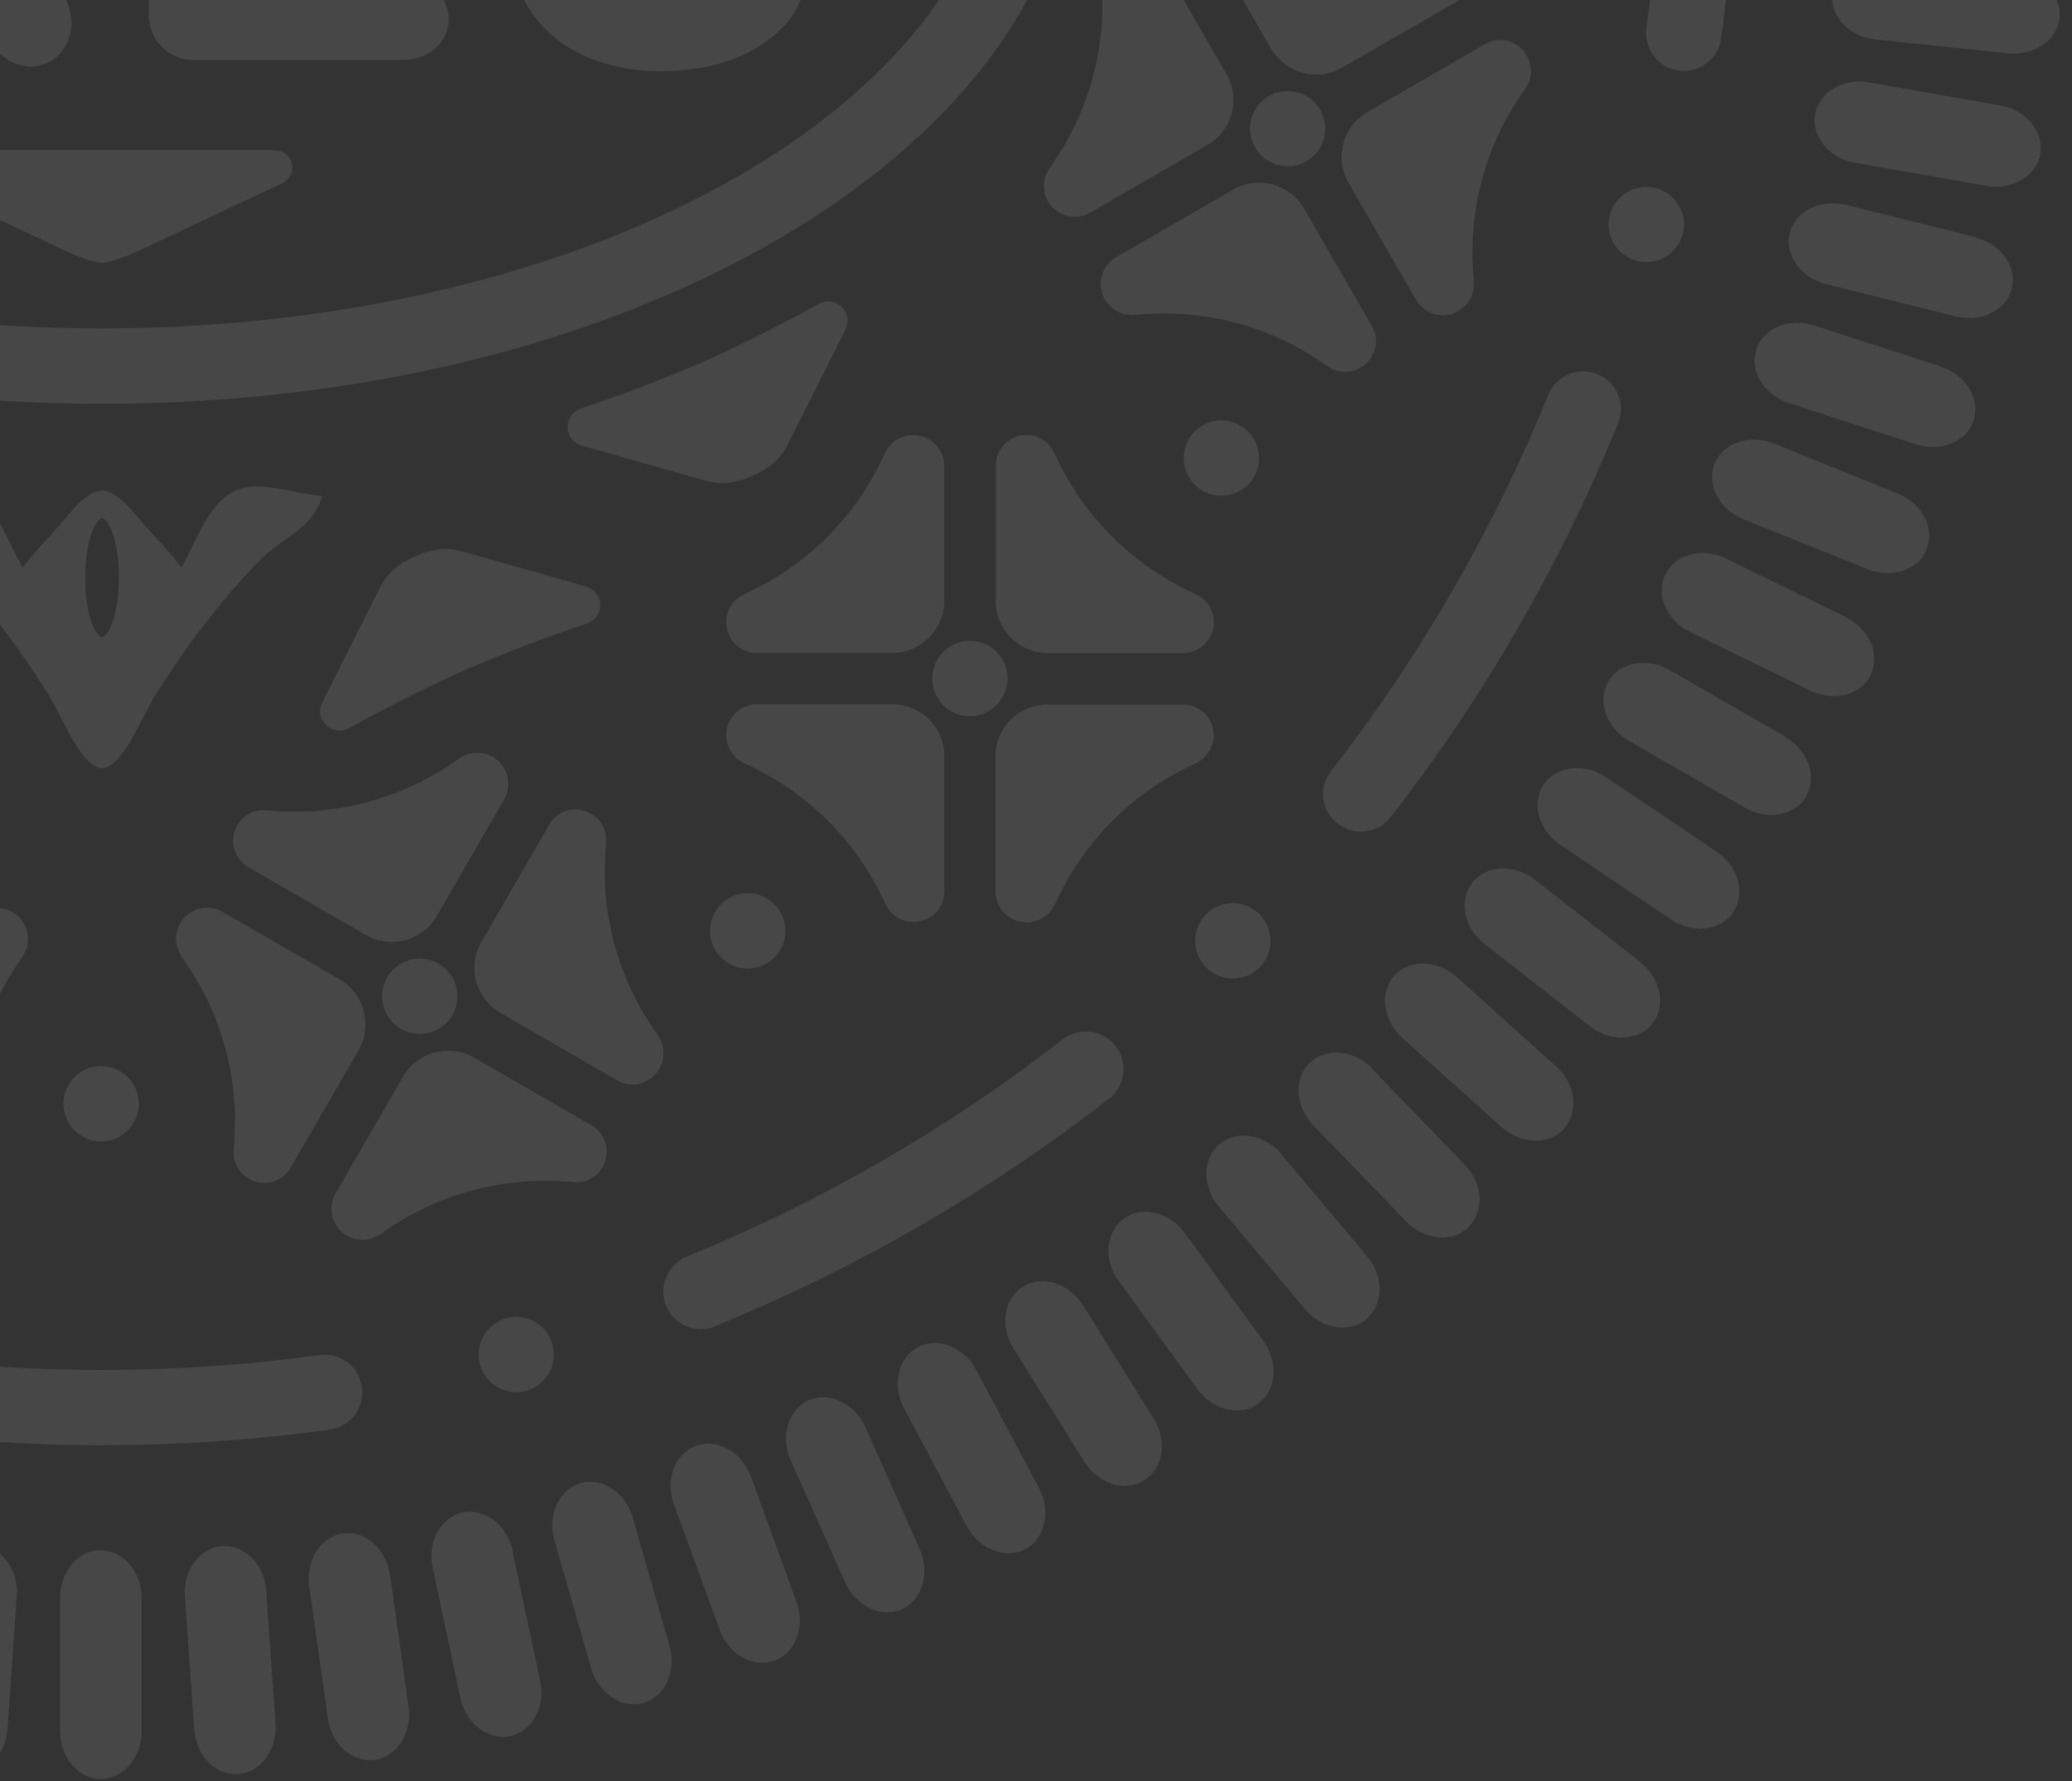 <svg width="221" height="190" viewBox="0 0 221 190" fill="none" xmlns="http://www.w3.org/2000/svg">
<rect x="0" y="0" width="221" height="190" fill="#333333" stroke="none"/>
<path d="M10.94 -205.609C13.37 -205.609 15.302 -207.885 15.321 -210.678V-224.911C15.302 -227.704 13.37 -229.981 10.998 -230H10.96C8.568 -230 6.617 -227.723 6.617 -224.93V-210.697C6.617 -207.904 8.568 -205.628 10.96 -205.628L10.94 -205.609Z" fill="white" fill-opacity="0.1"/>
<path d="M-6.698 -209.913C-6.507 -207.12 -4.402 -204.977 -2.011 -205.15C0.4 -205.322 2.179 -207.732 2.006 -210.525L0.993 -224.72C0.782 -227.513 -1.303 -229.637 -3.675 -229.483H-3.714C-6.105 -229.311 -7.903 -226.901 -7.693 -224.108L-6.698 -209.913Z" fill="white" fill-opacity="0.1"/>
<path d="M-19.898 -208.23C-19.496 -205.456 -17.258 -203.466 -14.886 -203.81C-12.475 -204.155 -10.887 -206.68 -11.27 -209.454L-13.26 -223.534C-13.661 -226.308 -15.9 -228.278 -18.253 -227.972H-18.291C-20.663 -227.628 -22.289 -225.103 -21.887 -222.329L-19.898 -208.23Z" fill="white" fill-opacity="0.1"/>
<path d="M-32.964 -205.628C-32.371 -202.892 -29.999 -201.075 -27.665 -201.572C-25.293 -202.089 -23.877 -204.71 -24.451 -207.445L-27.416 -221.353C-28.009 -224.089 -30.381 -225.906 -32.696 -225.428H-32.734C-35.068 -224.911 -36.522 -222.271 -35.929 -219.555L-32.964 -205.628Z" fill="white" fill-opacity="0.1"/>
<path d="M-45.8 -202.127C-45.035 -199.43 -42.529 -197.784 -40.234 -198.454C-37.9 -199.123 -36.656 -201.84 -37.421 -204.537L-41.362 -218.197C-42.147 -220.875 -44.634 -222.539 -46.91 -221.889H-46.948C-49.244 -221.219 -50.507 -218.483 -49.722 -215.805L-45.8 -202.127Z" fill="white" fill-opacity="0.1"/>
<path d="M-58.369 -197.727C-57.413 -195.087 -54.792 -193.633 -52.553 -194.437C-50.277 -195.278 -49.225 -198.071 -50.181 -200.711L-55.06 -214.083C-56.016 -216.704 -58.618 -218.177 -60.856 -217.374H-60.894C-63.152 -216.532 -64.204 -213.72 -63.247 -211.099L-58.369 -197.727Z" fill="white" fill-opacity="0.1"/>
<path d="M-70.594 -192.466C-69.446 -189.903 -66.748 -188.621 -64.567 -189.597C-62.348 -190.591 -61.507 -193.461 -62.635 -196.005L-68.432 -208.995C-69.58 -211.539 -72.277 -212.84 -74.439 -211.883H-74.477C-76.658 -210.889 -77.519 -208 -76.39 -205.456L-70.594 -192.447V-192.466Z" fill="white" fill-opacity="0.1"/>
<path d="M-82.416 -186.383C-81.096 -183.915 -78.303 -182.824 -76.199 -183.934C-74.056 -185.082 -73.406 -187.99 -74.726 -190.477L-81.421 -203.026C-82.741 -205.494 -85.515 -206.584 -87.62 -205.494H-87.658C-89.781 -204.346 -90.432 -201.419 -89.112 -198.951L-82.416 -186.383Z" fill="white" fill-opacity="0.1"/>
<path d="M-93.799 -179.457C-92.307 -177.085 -89.456 -176.186 -87.428 -177.449C-85.362 -178.73 -84.922 -181.696 -86.414 -184.068L-93.971 -196.12C-95.463 -198.492 -98.314 -199.391 -100.322 -198.148H-100.36C-102.388 -196.847 -102.847 -193.882 -101.355 -191.51L-93.818 -179.438L-93.799 -179.457Z" fill="white" fill-opacity="0.1"/>
<path d="M-104.665 -171.786C-103.02 -169.529 -100.093 -168.821 -98.18 -170.237C-96.209 -171.671 -95.98 -174.637 -97.625 -176.913L-106.004 -188.41C-107.649 -190.668 -110.557 -191.376 -112.489 -189.979H-112.508C-114.44 -188.544 -114.689 -185.541 -113.044 -183.283L-104.665 -171.767V-171.786Z" fill="white" fill-opacity="0.1"/>
<path d="M-114.976 -163.369C-113.178 -161.226 -110.213 -160.729 -108.395 -162.278C-106.54 -163.847 -106.521 -166.831 -108.3 -168.974L-117.463 -179.859C-119.261 -182.002 -122.227 -182.499 -124.044 -180.969V-180.93C-125.9 -179.4 -125.938 -176.397 -124.14 -174.254L-114.995 -163.35L-114.976 -163.369Z" fill="white" fill-opacity="0.1"/>
<path d="M-124.656 -154.243C-122.705 -152.235 -119.721 -151.948 -117.999 -153.612C-116.258 -155.296 -116.449 -158.28 -118.381 -160.308L-128.272 -170.523C-130.223 -172.532 -133.207 -172.819 -134.91 -171.174V-171.136C-136.67 -169.471 -136.479 -166.468 -134.547 -164.459L-124.656 -154.224V-154.243Z" fill="white" fill-opacity="0.1"/>
<path d="M-144.265 -153.995L-133.686 -144.468C-131.6 -142.593 -128.597 -142.517 -127.009 -144.296C-125.383 -146.094 -125.785 -149.059 -127.851 -150.953L-138.43 -160.461C-140.515 -162.317 -143.5 -162.412 -145.107 -160.652V-160.614C-146.733 -158.835 -146.35 -155.85 -144.265 -153.995Z" fill="white" fill-opacity="0.1"/>
<path d="M-153.237 -142.842L-142.007 -134.08C-139.788 -132.358 -136.804 -132.492 -135.331 -134.386C-133.839 -136.299 -134.432 -139.226 -136.632 -140.967L-147.861 -149.71C-150.08 -151.431 -153.065 -151.297 -154.519 -149.442V-149.403C-156.011 -147.51 -155.418 -144.563 -153.218 -142.861L-153.237 -142.842Z" fill="white" fill-opacity="0.1"/>
<path d="M-161.406 -131.115L-149.602 -123.157C-147.268 -121.588 -144.303 -121.932 -142.964 -123.922C-141.606 -125.93 -142.409 -128.819 -144.724 -130.388L-156.527 -138.327C-158.861 -139.877 -161.827 -139.551 -163.147 -137.6V-137.562C-164.505 -135.572 -163.701 -132.683 -161.387 -131.115H-161.406Z" fill="white" fill-opacity="0.1"/>
<path d="M-168.733 -118.833L-156.394 -111.717C-153.964 -110.32 -151.018 -110.875 -149.832 -112.941C-148.627 -115.045 -149.621 -117.857 -152.032 -119.273L-164.371 -126.37C-166.8 -127.767 -169.747 -127.231 -170.933 -125.165V-125.127C-172.138 -123.061 -171.143 -120.23 -168.733 -118.833Z" fill="white" fill-opacity="0.1"/>
<path d="M-175.18 -106.073L-162.381 -99.837C-159.856 -98.612 -156.967 -99.377 -155.915 -101.52C-154.863 -103.701 -156.049 -106.437 -158.555 -107.68L-171.354 -113.897C-173.879 -115.122 -176.767 -114.376 -177.82 -112.252V-112.214C-178.891 -110.071 -177.686 -107.317 -175.18 -106.092V-106.073Z" fill="white" fill-opacity="0.1"/>
<path d="M-180.727 -92.892L-167.527 -87.555C-164.926 -86.503 -162.094 -87.459 -161.195 -89.678C-160.296 -91.936 -161.674 -94.576 -164.256 -95.628L-177.456 -100.946C-180.058 -101.979 -182.889 -101.042 -183.788 -98.861V-98.823C-184.687 -96.603 -183.31 -93.944 -180.727 -92.892Z" fill="white" fill-opacity="0.1"/>
<path d="M-185.338 -79.348L-171.794 -74.948C-169.134 -74.087 -166.361 -75.235 -165.634 -77.511C-164.887 -79.826 -166.456 -82.37 -169.115 -83.25L-182.66 -87.631C-185.319 -88.492 -188.093 -87.344 -188.82 -85.106V-85.068C-189.566 -82.791 -187.997 -80.228 -185.338 -79.367V-79.348Z" fill="white" fill-opacity="0.1"/>
<path d="M-188.992 -65.536L-175.161 -62.092C-172.444 -61.423 -169.766 -62.762 -169.192 -65.076C-168.618 -67.43 -170.34 -69.859 -173.056 -70.548L-186.868 -73.972C-189.585 -74.642 -192.263 -73.322 -192.837 -71.007V-70.969C-193.43 -68.654 -191.67 -66.205 -188.973 -65.516L-188.992 -65.536Z" fill="white" fill-opacity="0.1"/>
<path d="M-191.689 -51.494L-177.667 -49.026C-174.912 -48.548 -172.329 -50.078 -171.927 -52.412C-171.507 -54.803 -173.42 -57.118 -176.174 -57.596L-190.197 -60.045C-192.952 -60.523 -195.534 -59.012 -195.955 -56.678V-56.64C-196.376 -54.287 -194.463 -51.953 -191.708 -51.475L-191.689 -51.494Z" fill="white" fill-opacity="0.1"/>
<path d="M-193.373 -37.299L-179.197 -35.807C-176.404 -35.52 -173.936 -37.223 -173.707 -39.595C-173.458 -42.005 -175.524 -44.186 -178.298 -44.473L-192.454 -45.946C-195.228 -46.233 -197.696 -44.55 -197.964 -42.197V-42.158C-198.213 -39.786 -196.147 -37.586 -193.373 -37.299Z" fill="white" fill-opacity="0.1"/>
<path d="M-194.08 -23.009L-179.847 -22.511C-177.054 -22.435 -174.701 -24.29 -174.625 -26.682C-174.548 -29.111 -176.748 -31.12 -179.541 -31.235L-193.774 -31.713C-196.567 -31.809 -198.92 -29.953 -198.997 -27.581V-27.543C-199.074 -25.151 -196.874 -23.123 -194.08 -23.028V-23.009Z" fill="white" fill-opacity="0.1"/>
<path d="M-193.774 -8.718L-179.541 -9.216C-176.748 -9.311 -174.529 -11.358 -174.625 -13.73C-174.72 -16.16 -177.054 -18.016 -179.847 -17.92L-194.08 -17.404C-196.874 -17.289 -199.093 -15.28 -198.997 -12.908V-12.87C-198.901 -10.478 -196.567 -8.603 -193.774 -8.699V-8.718Z" fill="white" fill-opacity="0.1"/>
<path d="M-192.493 5.515L-178.317 4.023C-175.543 3.717 -173.477 1.536 -173.726 -0.837C-173.974 -3.247 -176.442 -4.93 -179.235 -4.643L-193.392 -3.151C-196.166 -2.845 -198.232 -0.683 -198.002 1.67V1.708C-197.734 4.08 -195.267 5.802 -192.493 5.496V5.515Z" fill="white" fill-opacity="0.1"/>
<path d="M-190.197 19.633L-176.174 17.165C-173.42 16.668 -171.526 14.353 -171.927 12C-172.348 9.609 -174.931 8.097 -177.686 8.576L-191.708 11.063C-194.463 11.56 -196.376 13.856 -195.955 16.19V16.228C-195.534 18.581 -192.933 20.111 -190.197 19.633Z" fill="white" fill-opacity="0.1"/>
<path d="M-186.945 33.56L-173.114 30.116C-170.397 29.428 -168.656 26.998 -169.249 24.683C-169.842 22.33 -172.521 20.991 -175.237 21.661L-189.049 25.123C-191.766 25.812 -193.507 28.242 -192.933 30.537V30.576C-192.34 32.91 -189.642 34.249 -186.945 33.56Z" fill="white" fill-opacity="0.1"/>
<path d="M-169.154 42.819C-166.494 41.958 -164.926 39.395 -165.672 37.118C-166.437 34.803 -169.192 33.675 -171.851 34.536L-185.395 38.955C-188.054 39.816 -189.623 42.379 -188.896 44.617V44.656C-188.131 46.932 -185.357 48.08 -182.717 47.219L-169.173 42.819H-169.154Z" fill="white" fill-opacity="0.1"/>
<path d="M-164.333 55.216C-161.75 54.163 -160.373 51.504 -161.272 49.285C-162.19 47.028 -165.021 46.09 -167.623 47.143L-180.823 52.48C-183.406 53.532 -184.802 56.191 -183.922 58.372V58.41C-183.004 60.63 -180.154 61.586 -177.571 60.553L-164.352 55.216H-164.333Z" fill="white" fill-opacity="0.1"/>
<path d="M-158.651 67.23C-156.145 66.005 -154.959 63.25 -155.992 61.108C-157.063 58.927 -159.952 58.181 -162.477 59.405L-175.275 65.661C-177.781 66.885 -178.987 69.621 -177.954 71.763V71.802C-176.882 73.944 -173.974 74.71 -171.468 73.485L-158.651 67.249V67.23Z" fill="white" fill-opacity="0.1"/>
<path d="M-149.908 72.548C-151.133 70.444 -154.079 69.908 -156.489 71.304L-168.809 78.421C-171.22 79.817 -172.234 82.649 -171.047 84.696V84.734C-169.823 86.819 -166.877 87.355 -164.467 85.958L-152.127 78.842C-149.717 77.445 -148.722 74.614 -149.908 72.548Z" fill="white" fill-opacity="0.1"/>
<path d="M-143.06 83.529C-144.418 81.52 -147.402 81.176 -149.717 82.744L-161.521 90.703C-163.835 92.271 -164.639 95.141 -163.319 97.111H-163.3C-161.96 99.12 -158.976 99.464 -156.661 97.915L-144.839 89.957C-142.524 88.388 -141.74 85.499 -143.06 83.529Z" fill="white" fill-opacity="0.1"/>
<path d="M-135.446 94.012C-136.938 92.099 -139.922 91.965 -142.141 93.687L-153.352 102.468C-155.552 104.19 -156.145 107.116 -154.691 108.991H-154.672C-153.199 110.904 -150.195 111.038 -147.995 109.316L-136.766 100.555C-134.566 98.833 -133.973 95.887 -135.446 94.012Z" fill="white" fill-opacity="0.1"/>
<path d="M-127.124 103.922C-128.75 102.124 -131.734 102.2 -133.82 104.075L-144.399 113.602C-146.465 115.477 -146.867 118.442 -145.279 120.202H-145.26C-143.653 122 -140.649 121.924 -138.583 120.068L-127.985 110.541C-125.919 108.666 -125.517 105.682 -127.124 103.922Z" fill="white" fill-opacity="0.1"/>
<path d="M-118.133 113.238C-119.874 111.555 -122.858 111.842 -124.809 113.85L-134.7 124.085C-136.632 126.094 -136.823 129.097 -135.12 130.723H-135.082C-133.36 132.407 -130.376 132.12 -128.425 130.13L-118.515 119.896C-116.583 117.887 -116.392 114.883 -118.114 113.238H-118.133Z" fill="white" fill-opacity="0.1"/>
<path d="M-108.51 121.904C-110.366 120.355 -113.312 120.852 -115.129 122.995L-124.274 133.899C-126.072 136.042 -126.053 139.026 -124.235 140.557H-124.197C-122.361 142.125 -119.395 141.628 -117.597 139.485L-108.434 128.581C-106.635 126.438 -106.674 123.435 -108.51 121.904Z" fill="white" fill-opacity="0.1"/>
<path d="M-98.294 129.882C-100.265 128.466 -103.173 129.155 -104.818 131.431L-113.178 142.948C-114.804 145.205 -114.594 148.19 -112.661 149.586H-112.623C-110.691 151.021 -107.764 150.313 -106.119 148.056L-97.74 136.539C-96.094 134.282 -96.343 131.278 -98.275 129.882H-98.294Z" fill="white" fill-opacity="0.1"/>
<path d="M-87.562 137.132C-89.628 135.85 -92.479 136.75 -93.952 139.122L-101.489 151.193C-102.962 153.565 -102.522 156.53 -100.514 157.774H-100.475C-98.448 159.056 -95.578 158.157 -94.105 155.803L-86.548 143.732C-85.075 141.36 -85.515 138.395 -87.543 137.132H-87.562Z" fill="white" fill-opacity="0.1"/>
<path d="M-76.352 143.617C-78.494 142.489 -81.287 143.579 -82.588 146.047L-89.265 158.616C-90.566 161.083 -89.934 164.01 -87.83 165.12H-87.792C-85.688 166.268 -82.875 165.158 -81.574 162.71L-74.879 150.141C-73.578 147.673 -74.228 144.746 -76.333 143.617H-76.352Z" fill="white" fill-opacity="0.1"/>
<path d="M-64.701 149.28C-66.921 148.304 -69.618 149.586 -70.766 152.15L-76.543 165.158C-77.672 167.703 -76.83 170.591 -74.668 171.548H-74.63C-72.449 172.543 -69.733 171.242 -68.604 168.697L-62.807 155.689C-61.679 153.144 -62.54 150.256 -64.721 149.299L-64.701 149.28Z" fill="white" fill-opacity="0.1"/>
<path d="M-52.707 154.139C-54.983 153.317 -57.585 154.79 -58.541 157.43L-63.401 170.802C-64.357 173.423 -63.305 176.235 -61.086 177.038H-61.047C-58.79 177.861 -56.188 176.388 -55.232 173.786L-50.354 160.395C-49.397 157.774 -50.468 154.962 -52.707 154.139Z" fill="white" fill-opacity="0.1"/>
<path d="M-40.387 158.157C-42.721 157.487 -45.208 159.151 -45.992 161.83L-49.913 175.508C-50.679 178.186 -49.435 180.922 -47.159 181.572H-47.12C-44.825 182.242 -42.319 180.577 -41.534 177.899L-37.613 164.202C-36.847 161.523 -38.091 158.788 -40.387 158.137V158.157Z" fill="white" fill-opacity="0.1"/>
<path d="M-27.818 161.294C-30.19 160.797 -32.562 162.614 -33.155 165.35L-36.101 179.277C-36.675 182.012 -35.26 184.652 -32.945 185.13H-32.907C-30.573 185.628 -28.181 183.81 -27.588 181.075L-24.623 167.148C-24.049 164.412 -25.484 161.772 -27.818 161.294Z" fill="white" fill-opacity="0.1"/>
<path d="M-15.058 163.532C-17.468 163.207 -19.707 165.177 -20.089 167.951L-22.06 182.05C-22.442 184.805 -20.835 187.35 -18.501 187.675H-18.463C-16.091 188 -13.834 186.03 -13.451 183.256L-11.461 169.157C-11.079 166.383 -12.705 163.857 -15.058 163.532Z" fill="white" fill-opacity="0.1"/>
<path d="M-2.183 164.89C-4.613 164.737 -6.698 166.861 -6.889 169.654L-7.865 183.849C-8.056 186.623 -6.277 189.052 -3.924 189.205H-3.886C-1.494 189.377 0.61 187.235 0.801 184.442L1.796 170.228C1.987 167.435 0.189 165.024 -2.183 164.871V164.89Z" fill="white" fill-opacity="0.1"/>
<path d="M10.768 165.35C8.339 165.35 6.406 167.626 6.406 170.438V184.671C6.406 187.464 8.358 189.741 10.73 189.741H10.768C13.159 189.741 15.111 187.464 15.111 184.671V170.438C15.111 167.645 13.14 165.369 10.768 165.369V165.35Z" fill="white" fill-opacity="0.1"/>
<path d="M28.407 169.673C28.196 166.88 26.092 164.757 23.72 164.91C21.309 165.082 19.511 167.492 19.721 170.285L20.716 184.48C20.907 187.254 23.012 189.397 25.365 189.243H25.403C27.794 189.071 29.573 186.661 29.382 183.868L28.387 169.654L28.407 169.673Z" fill="white" fill-opacity="0.1"/>
<path d="M41.606 167.99C41.205 165.216 38.947 163.245 36.594 163.57C34.184 163.915 32.596 166.44 32.979 169.214L34.968 183.294C35.351 186.049 37.608 188.057 39.942 187.713H39.98C42.353 187.369 43.979 184.843 43.577 182.07L41.606 167.97V167.99Z" fill="white" fill-opacity="0.1"/>
<path d="M54.672 165.388C54.08 162.652 51.688 160.835 49.354 161.332C46.982 161.849 45.566 164.47 46.14 167.205L49.106 181.113C49.679 183.83 52.071 185.666 54.386 185.188H54.424C56.758 184.671 58.212 182.05 57.619 179.315L54.653 165.388H54.672Z" fill="white" fill-opacity="0.1"/>
<path d="M67.509 161.868C66.725 159.19 64.219 157.544 61.923 158.195C59.608 158.883 58.365 161.6 59.13 164.278L63.052 177.957C63.817 180.635 66.323 182.299 68.6 181.649H68.638C70.933 180.979 72.196 178.243 71.412 175.565L67.49 161.887L67.509 161.868Z" fill="white" fill-opacity="0.1"/>
<path d="M80.078 157.487C79.121 154.866 76.5 153.393 74.243 154.216C71.966 155.057 70.914 157.85 71.89 160.49L76.768 173.863C77.725 176.483 80.346 177.956 82.565 177.153H82.603C84.86 176.311 85.913 173.499 84.956 170.878L80.097 157.506L80.078 157.487Z" fill="white" fill-opacity="0.1"/>
<path d="M92.302 152.226C91.154 149.682 88.438 148.4 86.257 149.357C84.057 150.351 83.196 153.221 84.344 155.784L90.14 168.774C91.269 171.318 93.986 172.619 96.147 171.663H96.186C98.367 170.668 99.227 167.798 98.099 165.235L92.302 152.226Z" fill="white" fill-opacity="0.1"/>
<path d="M104.125 146.123C102.805 143.675 100.012 142.565 97.907 143.694C95.765 144.842 95.114 147.75 96.434 150.237L103.13 162.805C104.45 165.254 107.243 166.363 109.328 165.254H109.366C111.471 164.106 112.14 161.179 110.82 158.711L104.125 146.143V146.123Z" fill="white" fill-opacity="0.1"/>
<path d="M115.507 139.217C114.015 136.864 111.146 135.965 109.118 137.228C107.071 138.529 106.612 141.475 108.104 143.847L115.66 155.918C117.133 158.271 120.003 159.19 122.012 157.927L122.05 157.889C124.078 156.626 124.537 153.661 123.045 151.289L115.507 139.217Z" fill="white" fill-opacity="0.1"/>
<path d="M126.373 131.527C124.728 129.27 121.801 128.581 119.869 129.977C117.918 131.412 117.688 134.397 119.333 136.654L127.713 148.17C129.358 150.428 132.266 151.136 134.179 149.739L134.217 149.701C136.149 148.304 136.398 145.301 134.753 143.043L126.373 131.527Z" fill="white" fill-opacity="0.1"/>
<path d="M136.685 123.11C134.886 120.967 131.921 120.489 130.085 122.019C128.229 123.588 128.21 126.572 130.008 128.715L139.172 139.619C140.97 141.743 143.935 142.259 145.733 140.729V140.69C147.589 139.16 147.627 136.157 145.829 134.014L136.666 123.11H136.685Z" fill="white" fill-opacity="0.1"/>
<path d="M146.365 113.984C144.433 111.976 141.429 111.708 139.707 113.353C137.966 115.056 138.158 118.04 140.09 120.049L149.98 130.283C151.913 132.292 154.916 132.579 156.599 130.934V130.896C158.359 129.231 158.168 126.247 156.236 124.238L146.346 114.003L146.365 113.984Z" fill="white" fill-opacity="0.1"/>
<path d="M165.973 113.755L155.394 104.228C153.328 102.372 150.306 102.296 148.718 104.056C147.111 105.873 147.493 108.838 149.579 110.713L160.158 120.221C162.243 122.076 165.227 122.172 166.815 120.412V120.374C168.441 118.595 168.059 115.629 165.973 113.755Z" fill="white" fill-opacity="0.1"/>
<path d="M174.946 102.602L163.716 93.84C161.516 92.118 158.513 92.271 157.039 94.146C155.547 96.059 156.14 98.986 158.359 100.708L169.589 109.47C171.789 111.191 174.793 111.057 176.246 109.202V109.164C177.739 107.289 177.146 104.343 174.946 102.621V102.602Z" fill="white" fill-opacity="0.1"/>
<path d="M183.114 90.856L171.292 82.897C168.977 81.348 165.993 81.692 164.653 83.663C163.314 85.671 164.099 88.56 166.433 90.129L178.236 98.068C180.551 99.636 183.535 99.292 184.855 97.341V97.303C186.213 95.332 185.429 92.424 183.114 90.875V90.856Z" fill="white" fill-opacity="0.1"/>
<path d="M190.441 78.593L178.102 71.477C175.692 70.08 172.726 70.635 171.54 72.701C170.335 74.805 171.33 77.636 173.759 79.033L186.099 86.15C188.509 87.546 191.474 87.01 192.641 84.963V84.925C193.846 82.859 192.871 80.028 190.441 78.631V78.593Z" fill="white" fill-opacity="0.1"/>
<path d="M196.907 65.833L184.09 59.577C181.584 58.353 178.676 59.118 177.624 61.261C176.572 63.442 177.758 66.197 180.283 67.421L193.081 73.657C195.587 74.882 198.495 74.136 199.528 72.012V71.974C200.58 69.831 199.394 67.076 196.888 65.852L196.907 65.833Z" fill="white" fill-opacity="0.1"/>
<path d="M202.436 52.652L189.217 47.315C186.634 46.263 183.784 47.238 182.885 49.438C181.986 51.696 183.363 54.336 185.965 55.388L199.184 60.706C201.766 61.758 204.617 60.802 205.497 58.621V58.583C206.396 56.363 205.038 53.704 202.436 52.652Z" fill="white" fill-opacity="0.1"/>
<path d="M207.046 39.108L193.502 34.708C190.843 33.847 188.069 34.995 187.323 37.271C186.577 39.586 188.146 42.13 190.805 42.991L204.349 47.391C207.008 48.252 209.782 47.104 210.509 44.866V44.828C211.255 42.551 209.706 39.988 207.046 39.127V39.108Z" fill="white" fill-opacity="0.1"/>
<path d="M210.719 25.296L196.888 21.852C194.172 21.183 191.493 22.522 190.9 24.837C190.326 27.189 192.067 29.638 194.784 30.308L208.596 33.751C211.293 34.421 213.991 33.101 214.565 30.805V30.767C215.158 28.452 213.417 26.003 210.7 25.334L210.719 25.296Z" fill="white" fill-opacity="0.1"/>
<path d="M213.398 11.254L199.356 8.786C196.601 8.289 194.019 9.838 193.598 12.172C193.177 14.563 195.09 16.878 197.845 17.357L211.867 19.824C214.622 20.303 217.205 18.791 217.606 16.457V16.419C218.027 14.066 216.133 11.751 213.379 11.254H213.398Z" fill="white" fill-opacity="0.1"/>
<path d="M215.1 -2.96L200.925 -4.452C198.151 -4.739 195.683 -3.037 195.415 -0.664C195.186 1.746 197.233 3.927 200.026 4.214L214.182 5.687C216.956 5.974 219.443 4.29 219.673 1.937V1.899C219.921 -0.473 217.874 -2.654 215.081 -2.941L215.1 -2.96Z" fill="white" fill-opacity="0.1"/>
<path d="M215.789 -17.231L201.556 -17.729C198.763 -17.824 196.429 -15.95 196.333 -13.558C196.257 -11.129 198.457 -9.101 201.269 -9.024L215.502 -8.546C218.295 -8.45 220.648 -10.306 220.725 -12.678V-12.716C220.801 -15.108 218.601 -17.136 215.808 -17.231H215.789Z" fill="white" fill-opacity="0.1"/>
<path d="M215.502 -31.522L201.25 -31.024C198.457 -30.929 196.257 -28.901 196.333 -26.509C196.429 -24.08 198.763 -22.205 201.575 -22.32L215.808 -22.817C218.601 -22.913 220.82 -24.941 220.725 -27.294V-27.332C220.629 -29.724 218.295 -31.598 215.502 -31.503V-31.522Z" fill="white" fill-opacity="0.1"/>
<path d="M214.201 -45.774L200.026 -44.282C197.252 -43.995 195.186 -41.795 195.434 -39.442C195.702 -37.031 198.17 -35.329 200.944 -35.635L215.1 -37.127C217.874 -37.414 219.94 -39.595 219.692 -41.948V-41.986C219.424 -44.358 216.956 -46.08 214.182 -45.774H214.201Z" fill="white" fill-opacity="0.1"/>
<path d="M211.925 -59.873L197.883 -57.405C195.128 -56.927 193.234 -54.593 193.636 -52.24C194.057 -49.849 196.639 -48.318 199.394 -48.835L213.417 -51.322C216.172 -51.8 218.085 -54.115 217.664 -56.449V-56.487C217.243 -58.84 214.66 -60.37 211.906 -59.892L211.925 -59.873Z" fill="white" fill-opacity="0.1"/>
<path d="M208.653 -73.8L194.822 -70.357C192.106 -69.687 190.365 -67.238 190.939 -64.924C191.532 -62.57 194.21 -61.231 196.926 -61.92L210.739 -65.383C213.436 -66.052 215.196 -68.501 214.622 -70.796V-70.835C214.029 -73.15 211.351 -74.508 208.634 -73.838L208.653 -73.8Z" fill="white" fill-opacity="0.1"/>
<path d="M190.862 -83.059C188.203 -82.198 186.634 -79.635 187.38 -77.358C188.146 -75.063 190.9 -73.896 193.559 -74.776L207.104 -79.176C209.763 -80.037 211.332 -82.6 210.605 -84.838V-84.876C209.839 -87.153 207.085 -88.301 204.426 -87.44L190.881 -83.04L190.862 -83.059Z" fill="white" fill-opacity="0.1"/>
<path d="M186.041 -95.456C183.459 -94.403 182.081 -91.744 182.961 -89.525C183.879 -87.287 186.711 -86.311 189.313 -87.383L202.513 -92.72C205.095 -93.772 206.492 -96.431 205.612 -98.612V-98.65C204.693 -100.87 201.843 -101.826 199.26 -100.793L186.041 -95.456Z" fill="white" fill-opacity="0.1"/>
<path d="M180.36 -107.489C177.853 -106.264 176.648 -103.51 177.7 -101.367C178.772 -99.186 181.66 -98.44 184.186 -99.664L196.984 -105.92C199.49 -107.144 200.695 -109.899 199.662 -112.023L199.624 -112.061C198.591 -114.203 195.683 -114.969 193.158 -113.744L180.36 -107.508V-107.489Z" fill="white" fill-opacity="0.1"/>
<path d="M171.617 -112.788C172.841 -110.683 175.787 -110.148 178.198 -111.544L190.518 -118.661C192.928 -120.057 193.942 -122.889 192.756 -124.936L192.718 -124.974C191.532 -127.04 188.586 -127.614 186.156 -126.217L173.817 -119.101C171.407 -117.704 170.393 -114.873 171.598 -112.807L171.617 -112.788Z" fill="white" fill-opacity="0.1"/>
<path d="M164.768 -123.769C166.127 -121.76 169.111 -121.416 171.426 -122.984L183.229 -130.943C185.544 -132.492 186.367 -135.4 185.027 -137.351L184.989 -137.39C183.65 -139.379 180.685 -139.723 178.351 -138.155L166.547 -130.197C164.233 -128.647 163.448 -125.739 164.768 -123.769Z" fill="white" fill-opacity="0.1"/>
<path d="M157.154 -134.252C158.646 -132.339 161.65 -132.205 163.85 -133.946L175.06 -142.727C177.26 -144.449 177.872 -147.376 176.399 -149.25H176.361C174.888 -151.163 171.904 -151.297 169.685 -149.595L158.455 -140.833C156.255 -139.111 155.662 -136.165 157.135 -134.29L157.154 -134.252Z" fill="white" fill-opacity="0.1"/>
<path d="M148.833 -144.162C150.459 -142.363 153.462 -142.44 155.528 -144.315L166.107 -153.842C168.173 -155.697 168.575 -158.682 166.987 -160.442H166.949C165.361 -162.24 162.358 -162.183 160.273 -160.308L149.693 -150.781C147.608 -148.906 147.226 -145.941 148.833 -144.162Z" fill="white" fill-opacity="0.1"/>
<path d="M139.841 -153.478C141.582 -151.795 144.566 -152.082 146.518 -154.09L156.408 -164.344C158.34 -166.353 158.532 -169.357 156.829 -170.983H156.791C155.069 -172.666 152.085 -172.398 150.133 -170.39L140.243 -160.136C138.311 -158.127 138.12 -155.123 139.841 -153.478Z" fill="white" fill-opacity="0.1"/>
<path d="M130.219 -162.144C132.074 -160.595 135.04 -161.073 136.838 -163.235L145.982 -174.139C147.78 -176.282 147.761 -179.285 145.944 -180.797H145.906C144.088 -182.346 141.123 -181.868 139.325 -179.725L130.161 -168.821C128.363 -166.678 128.401 -163.675 130.219 -162.144Z" fill="white" fill-opacity="0.1"/>
<path d="M120.003 -170.122C121.973 -168.706 124.881 -169.395 126.526 -171.671L134.886 -183.188C136.532 -185.445 136.302 -188.43 134.389 -189.826H134.351C132.419 -191.242 129.492 -190.553 127.846 -188.296L119.486 -176.779C117.841 -174.522 118.09 -171.518 120.022 -170.122H120.003Z" fill="white" fill-opacity="0.1"/>
<path d="M109.271 -177.372C111.337 -176.09 114.187 -176.99 115.68 -179.362L123.217 -191.433C124.69 -193.805 124.25 -196.77 122.26 -198.014H122.222C120.194 -199.296 117.325 -198.397 115.852 -196.043L108.295 -183.972C106.822 -181.6 107.262 -178.635 109.29 -177.372H109.271Z" fill="white" fill-opacity="0.1"/>
<path d="M98.06 -183.857C100.222 -182.729 102.996 -183.819 104.297 -186.287L110.973 -198.856C112.274 -201.323 111.643 -204.25 109.539 -205.36H109.5C107.396 -206.489 104.603 -205.398 103.283 -202.93L96.606 -190.362C95.287 -187.894 95.956 -184.967 98.06 -183.838V-183.857Z" fill="white" fill-opacity="0.1"/>
<path d="M86.41 -189.539C88.629 -188.563 91.326 -189.845 92.474 -192.409L98.271 -205.417C99.4 -207.962 98.558 -210.85 96.396 -211.807H96.358C94.177 -212.783 91.46 -211.501 90.332 -208.957L84.535 -195.948C83.387 -193.403 84.267 -190.515 86.448 -189.539H86.41Z" fill="white" fill-opacity="0.1"/>
<path d="M74.415 -194.379C76.692 -193.557 79.313 -195.03 80.25 -197.65L85.128 -211.042C86.085 -213.663 85.032 -216.475 82.813 -217.278H82.775C80.518 -218.101 77.916 -216.628 76.96 -214.007L72.1 -200.635C71.144 -198.014 72.215 -195.202 74.453 -194.379H74.415Z" fill="white" fill-opacity="0.1"/>
<path d="M62.095 -198.397C64.429 -197.746 66.935 -199.372 67.7 -202.07L71.622 -215.748C72.387 -218.426 71.144 -221.162 68.867 -221.812H68.829C66.533 -222.463 64.027 -220.837 63.262 -218.139L59.34 -204.461C58.575 -201.783 59.819 -199.047 62.114 -198.377L62.095 -198.397Z" fill="white" fill-opacity="0.1"/>
<path d="M49.526 -201.534C51.899 -201.037 54.29 -202.854 54.845 -205.59L57.81 -219.517C58.384 -222.233 56.968 -224.892 54.653 -225.37H54.615C52.281 -225.868 49.89 -224.05 49.297 -221.315L46.351 -207.388C45.758 -204.652 47.212 -202.031 49.546 -201.515L49.526 -201.534Z" fill="white" fill-opacity="0.1"/>
<path d="M36.767 -203.791C39.177 -203.466 41.415 -205.437 41.798 -208.21L43.768 -222.31C44.151 -225.064 42.544 -227.609 40.191 -227.934H40.153C37.78 -228.259 35.523 -226.289 35.14 -223.515L33.151 -209.416C32.768 -206.661 34.394 -204.117 36.747 -203.791H36.767Z" fill="white" fill-opacity="0.1"/>
<path d="M23.892 -205.15C26.321 -204.997 28.426 -207.12 28.598 -209.913L29.593 -224.127C29.784 -226.901 28.005 -229.33 25.633 -229.483H25.594C23.203 -229.637 21.099 -227.513 20.907 -224.72L19.913 -210.525C19.721 -207.732 21.52 -205.322 23.892 -205.169V-205.15Z" fill="white" fill-opacity="0.1"/>
<path d="M35.083 -192.715C19.109 -194.934 2.523 -194.934 -13.451 -192.715C-15.651 -192.409 -17.181 -190.381 -16.875 -188.181C-16.569 -185.981 -14.541 -184.45 -12.341 -184.757C2.886 -186.88 18.746 -186.88 33.973 -184.757C34.165 -184.737 34.356 -184.718 34.528 -184.718C36.499 -184.718 38.22 -186.172 38.507 -188.181C38.813 -190.381 37.283 -192.409 35.083 -192.715Z" fill="white" fill-opacity="0.1"/>
<path d="M-54.505 -181.696C-69.446 -175.631 -83.813 -167.348 -96.534 -157.438C-98.275 -156.08 -98.6 -153.555 -97.223 -151.795C-95.865 -150.054 -93.34 -149.729 -91.58 -151.106C-79.451 -160.557 -65.734 -168.477 -51.482 -174.254C-51.31 -174.33 -51.138 -174.407 -50.985 -174.503C-49.282 -175.497 -48.517 -177.602 -49.282 -179.496C-50.124 -181.543 -52.458 -182.537 -54.524 -181.715L-54.505 -181.696Z" fill="white" fill-opacity="0.1"/>
<path d="M-120.945 -128.073C-122.686 -129.431 -125.23 -129.125 -126.588 -127.365C-136.498 -114.663 -144.781 -100.296 -150.846 -85.355C-151.687 -83.308 -150.693 -80.955 -148.627 -80.132C-146.56 -79.29 -144.227 -80.285 -143.385 -82.351C-137.607 -96.603 -129.687 -110.32 -120.237 -122.449C-120.122 -122.602 -120.027 -122.755 -119.931 -122.908C-118.955 -124.61 -119.338 -126.83 -120.945 -128.073Z" fill="white" fill-opacity="0.1"/>
<path d="M-161.846 -44.32C-164.065 -28.365 -164.065 -11.779 -161.846 4.195C-161.54 6.395 -159.512 7.925 -157.312 7.619C-155.112 7.313 -153.581 5.285 -153.887 3.085C-156.011 -12.143 -156.011 -27.983 -153.887 -43.21C-153.868 -43.402 -153.849 -43.593 -153.849 -43.765C-153.849 -45.736 -155.303 -47.457 -157.312 -47.744C-159.512 -48.05 -161.54 -46.52 -161.846 -44.32Z" fill="white" fill-opacity="0.1"/>
<path d="M-126.531 87.221C-125.173 88.962 -122.647 89.287 -120.887 87.91C-119.127 86.551 -118.821 84.026 -120.18 82.266C-129.63 70.137 -137.569 56.44 -143.347 42.188C-143.423 42.016 -143.5 41.843 -143.595 41.671C-144.59 39.969 -146.694 39.203 -148.588 39.969C-150.635 40.81 -151.63 43.144 -150.788 45.21C-144.724 60.151 -136.421 74.499 -126.512 87.202L-126.531 87.221Z" fill="white" fill-opacity="0.1"/>
<path d="M-96.458 117.256C-83.736 127.146 -69.369 135.449 -54.428 141.494C-52.381 142.336 -50.028 141.341 -49.206 139.275C-48.364 137.209 -49.359 134.875 -51.425 134.033C-65.677 128.256 -79.413 120.355 -91.541 110.904C-91.694 110.79 -91.847 110.675 -92.001 110.598C-93.703 109.603 -95.922 110.005 -97.185 111.612C-98.543 113.372 -98.237 115.878 -96.477 117.256H-96.458Z" fill="white" fill-opacity="0.1"/>
<path d="M-13.355 152.494C2.619 154.713 19.205 154.713 35.179 152.494C37.379 152.188 38.909 150.16 38.603 147.96C38.297 145.76 36.269 144.23 34.069 144.536C18.841 146.659 2.982 146.659 -12.246 144.536C-12.437 144.517 -12.628 144.497 -12.8 144.497C-14.771 144.497 -16.493 145.951 -16.78 147.96C-17.086 150.16 -15.555 152.188 -13.355 152.494Z" fill="white" fill-opacity="0.1"/>
<path d="M76.252 141.456C91.193 135.391 105.56 127.108 118.281 117.198C120.041 115.84 120.347 113.315 118.989 111.574C117.612 109.814 115.106 109.508 113.346 110.866C101.217 120.316 87.5 128.237 73.248 134.033C73.076 134.11 72.904 134.186 72.751 134.282C71.048 135.277 70.283 137.4 71.048 139.275C71.871 141.341 74.224 142.316 76.29 141.494L76.252 141.456Z" fill="white" fill-opacity="0.1"/>
<path d="M142.692 87.852C144.433 89.23 146.977 88.904 148.335 87.144C158.245 74.442 166.528 60.075 172.593 45.134C173.434 43.087 172.44 40.734 170.373 39.911C168.307 39.069 165.973 40.064 165.132 42.13C159.354 56.383 151.434 70.099 141.984 82.228C141.869 82.381 141.754 82.534 141.659 82.687C140.664 84.39 141.066 86.609 142.673 87.852H142.692Z" fill="white" fill-opacity="0.1"/>
<path d="M183.573 4.08C185.793 -11.875 185.793 -28.461 183.573 -44.416C183.267 -46.616 181.24 -48.146 179.04 -47.84C176.84 -47.534 175.309 -45.506 175.615 -43.306C177.739 -28.078 177.739 -12.238 175.615 2.99C175.596 3.181 175.577 3.372 175.577 3.544C175.577 5.515 177.031 7.237 179.04 7.523C181.24 7.83 183.267 6.299 183.573 4.099V4.08Z" fill="white" fill-opacity="0.1"/>
<path d="M148.259 -127.461C146.9 -129.221 144.375 -129.527 142.615 -128.169C140.855 -126.81 140.549 -124.285 141.907 -122.525C151.358 -110.397 159.297 -96.699 165.074 -82.447C165.151 -82.275 165.227 -82.103 165.323 -81.95C166.318 -80.247 168.441 -79.482 170.316 -80.247C172.363 -81.07 173.358 -83.423 172.516 -85.489C166.452 -100.41 158.149 -114.777 148.24 -127.48L148.259 -127.461Z" fill="white" fill-opacity="0.1"/>
<path d="M118.186 -157.496C105.464 -167.405 91.097 -175.689 76.156 -181.734C74.09 -182.576 71.756 -181.581 70.933 -179.515C70.092 -177.449 71.087 -175.115 73.133 -174.273C87.405 -168.496 101.121 -160.595 113.25 -151.144C113.403 -151.03 113.556 -150.915 113.709 -150.838C115.431 -149.863 117.65 -150.245 118.893 -151.852C120.252 -153.593 119.946 -156.118 118.186 -157.496Z" fill="white" fill-opacity="0.1"/>
<path d="M-37.192 -183.685C-36.618 -181.543 -34.418 -180.28 -32.275 -180.854C-30.133 -181.428 -28.87 -183.628 -29.444 -185.77C-30.018 -187.913 -32.218 -189.176 -34.361 -188.602C-36.503 -188.028 -37.785 -185.828 -37.192 -183.685Z" fill="white" fill-opacity="0.1"/>
<path d="M-112.585 -143.435C-114.154 -141.866 -114.154 -139.322 -112.585 -137.753C-111.016 -136.184 -108.472 -136.184 -106.903 -137.753C-105.334 -139.322 -105.334 -141.866 -106.903 -143.435C-108.472 -145.003 -111.016 -145.003 -112.585 -143.435Z" fill="white" fill-opacity="0.1"/>
<path d="M-157.752 -65.21C-158.326 -63.068 -157.063 -60.868 -154.901 -60.294C-152.759 -59.72 -150.559 -60.983 -149.985 -63.125C-149.411 -65.268 -150.674 -67.468 -152.835 -68.042C-154.978 -68.616 -157.178 -67.334 -157.752 -65.191V-65.21Z" fill="white" fill-opacity="0.1"/>
<path d="M-152.797 27.916C-150.654 27.343 -149.373 25.143 -149.947 23C-150.521 20.857 -152.721 19.576 -154.863 20.169C-157.006 20.743 -158.287 22.943 -157.694 25.085C-157.121 27.228 -154.92 28.51 -152.778 27.936L-152.797 27.916Z" fill="white" fill-opacity="0.1"/>
<path d="M-106.846 103.271C-105.277 101.703 -105.277 99.158 -106.846 97.59C-108.414 96.021 -110.959 96.021 -112.527 97.59C-114.096 99.158 -114.096 101.703 -112.527 103.271C-110.959 104.84 -108.414 104.84 -106.846 103.271Z" fill="white" fill-opacity="0.1"/>
<path d="M-34.265 148.4C-32.122 148.974 -29.922 147.711 -29.348 145.569C-28.774 143.426 -30.037 141.226 -32.199 140.652C-34.341 140.078 -36.541 141.341 -37.115 143.503C-37.689 145.645 -36.427 147.845 -34.265 148.419V148.4Z" fill="white" fill-opacity="0.1"/>
<path d="M58.939 143.445C58.365 141.303 56.165 140.04 54.022 140.614C51.88 141.188 50.598 143.388 51.191 145.53C51.765 147.673 53.965 148.936 56.107 148.362C58.25 147.788 59.513 145.588 58.939 143.445Z" fill="white" fill-opacity="0.1"/>
<path d="M134.332 103.195C135.9 101.626 135.9 99.082 134.332 97.513C132.763 95.944 130.219 95.944 128.65 97.513C127.081 99.082 127.081 101.626 128.65 103.195C130.219 104.763 132.763 104.763 134.332 103.195Z" fill="white" fill-opacity="0.1"/>
<path d="M179.48 24.989C180.053 22.847 178.772 20.647 176.648 20.073C174.506 19.499 172.286 20.781 171.713 22.904C171.139 25.047 172.401 27.247 174.563 27.821C176.706 28.395 178.906 27.132 179.48 24.97V24.989Z" fill="white" fill-opacity="0.1"/>
<path d="M171.693 -63.24C172.267 -61.097 174.467 -59.816 176.61 -60.409C178.753 -60.983 180.034 -63.183 179.441 -65.325C178.867 -67.468 176.667 -68.73 174.525 -68.156C172.382 -67.583 171.1 -65.383 171.674 -63.24H171.693Z" fill="white" fill-opacity="0.1"/>
<path d="M128.573 -143.511C127.005 -141.943 127.005 -139.398 128.573 -137.83C130.142 -136.261 132.686 -136.261 134.255 -137.83C135.824 -139.398 135.824 -141.943 134.255 -143.511C132.686 -145.08 130.142 -145.08 128.573 -143.511Z" fill="white" fill-opacity="0.1"/>
<path d="M55.992 -188.64C53.85 -189.214 51.65 -187.932 51.076 -185.79C50.502 -183.647 51.784 -181.447 53.926 -180.873C56.069 -180.299 58.269 -181.562 58.843 -183.723C59.417 -185.866 58.135 -188.066 56.012 -188.64H55.992Z" fill="white" fill-opacity="0.1"/>
<path d="M-17.966 -172.283C-18.176 -172.207 -18.54 -172.054 -18.98 -171.767C-21.926 -169.663 -25.159 -168.132 -28.66 -167.195C-32.16 -166.257 -35.738 -165.97 -39.354 -166.315C-39.87 -166.353 -40.253 -166.315 -40.482 -166.257C-40.52 -166.257 -40.54 -166.257 -40.54 -166.257C-42.3 -165.779 -43.352 -163.962 -42.874 -162.221C-42.663 -161.398 -42.147 -160.767 -41.496 -160.327L-28.851 -153.038C-26.192 -151.508 -22.806 -152.407 -21.275 -155.066L-14.14 -167.424C-13.681 -168.17 -13.508 -169.108 -13.757 -170.026C-14.235 -171.786 -16.034 -172.838 -17.813 -172.36C-17.813 -172.36 -17.87 -172.36 -17.966 -172.322V-172.283Z" fill="white" fill-opacity="0.1"/>
<path d="M-32.352 -122.984C-31.874 -121.224 -30.056 -120.172 -28.296 -120.65C-28.296 -120.65 -28.239 -120.65 -28.124 -120.689C-27.914 -120.765 -27.55 -120.918 -27.11 -121.224C-24.164 -123.329 -20.931 -124.859 -17.43 -125.797C-13.929 -126.734 -10.352 -127.021 -6.736 -126.677C-6.201 -126.638 -5.837 -126.677 -5.607 -126.734C-5.569 -126.734 -5.55 -126.734 -5.55 -126.734C-3.771 -127.212 -2.738 -129.03 -3.216 -130.79C-3.427 -131.612 -3.943 -132.243 -4.594 -132.664L-17.258 -139.972C-19.917 -141.503 -23.303 -140.603 -24.834 -137.944L-31.969 -125.567C-32.428 -124.821 -32.6 -123.903 -32.352 -122.965V-122.984Z" fill="white" fill-opacity="0.1"/>
<path d="M-46.585 -155.793C-48.345 -155.315 -49.397 -153.497 -48.919 -151.737C-48.919 -151.737 -48.919 -151.68 -48.88 -151.565C-48.804 -151.355 -48.651 -150.991 -48.364 -150.551C-46.26 -147.605 -44.729 -144.372 -43.792 -140.871C-42.854 -137.37 -42.568 -133.793 -42.912 -130.197C-42.95 -129.661 -42.912 -129.297 -42.854 -129.068C-42.854 -129.03 -42.854 -129.01 -42.854 -129.01C-42.376 -127.231 -40.559 -126.198 -38.799 -126.677C-37.976 -126.887 -37.345 -127.403 -36.905 -128.054L-29.597 -140.699C-28.067 -143.358 -28.985 -146.744 -31.625 -148.275L-44.002 -155.41C-44.748 -155.87 -45.686 -156.042 -46.604 -155.793H-46.585Z" fill="white" fill-opacity="0.1"/>
<path d="M-3.274 -163.904V-163.962C-3.752 -165.722 -5.569 -166.774 -7.329 -166.296C-8.152 -166.085 -8.783 -165.569 -9.204 -164.918L-16.512 -152.273C-18.042 -149.614 -17.124 -146.228 -14.484 -144.697L-2.107 -137.562C-1.361 -137.103 -0.423 -136.93 0.495 -137.179C2.255 -137.657 3.307 -139.475 2.829 -141.235C2.829 -141.235 2.829 -141.292 2.791 -141.407C2.714 -141.617 2.561 -141.981 2.274 -142.421C0.17 -145.367 -1.361 -148.6 -2.298 -152.082C-3.235 -155.583 -3.522 -159.16 -3.178 -162.757C-3.14 -163.292 -3.178 -163.656 -3.235 -163.885L-3.274 -163.904Z" fill="white" fill-opacity="0.1"/>
<path d="M-20.204 -143.645C-18.635 -145.214 -18.635 -147.758 -20.204 -149.327C-21.773 -150.896 -24.317 -150.896 -25.886 -149.327C-27.454 -147.758 -27.454 -145.214 -25.886 -143.645C-24.317 -142.077 -21.773 -142.077 -20.204 -143.645Z" fill="white" fill-opacity="0.1"/>
<path d="M-106.712 -121.014L-106.75 -120.976C-108.051 -119.675 -108.051 -117.59 -106.75 -116.308C-106.157 -115.715 -105.392 -115.409 -104.607 -115.37H-89.992C-86.931 -115.37 -84.444 -117.857 -84.444 -120.918V-135.19C-84.425 -136.07 -84.75 -136.969 -85.42 -137.638C-86.701 -138.92 -88.806 -138.92 -90.107 -137.638C-90.107 -137.638 -90.145 -137.6 -90.221 -137.523C-90.374 -137.351 -90.604 -137.045 -90.853 -136.567C-92.364 -133.277 -94.392 -130.33 -96.936 -127.767C-99.5 -125.203 -102.446 -123.176 -105.755 -121.664C-106.234 -121.435 -106.54 -121.205 -106.712 -121.052V-121.014Z" fill="white" fill-opacity="0.1"/>
<path d="M-78.035 -87.593C-76.754 -86.311 -74.649 -86.311 -73.348 -87.593C-73.348 -87.593 -73.31 -87.631 -73.234 -87.708C-73.081 -87.88 -72.851 -88.186 -72.621 -88.683C-71.11 -91.974 -69.082 -94.92 -66.519 -97.484C-63.955 -100.047 -61.009 -102.075 -57.7 -103.586C-57.221 -103.816 -56.915 -104.045 -56.743 -104.198C-56.705 -104.236 -56.705 -104.237 -56.705 -104.237C-55.404 -105.537 -55.404 -107.623 -56.705 -108.923C-57.298 -109.516 -58.063 -109.823 -58.847 -109.861H-73.463C-76.524 -109.861 -79.011 -107.374 -79.011 -104.313V-90.023C-79.03 -89.143 -78.724 -88.263 -78.035 -87.574V-87.593Z" fill="white" fill-opacity="0.1"/>
<path d="M-90.757 -88.588C-90.527 -88.11 -90.298 -87.823 -90.145 -87.631L-90.107 -87.593C-88.806 -86.292 -86.721 -86.292 -85.42 -87.593C-84.827 -88.186 -84.52 -88.951 -84.482 -89.736V-104.332C-84.482 -107.393 -86.969 -109.88 -90.03 -109.88H-104.32C-105.2 -109.899 -106.1 -109.593 -106.769 -108.923C-108.07 -107.642 -108.051 -105.537 -106.769 -104.237C-106.769 -104.237 -106.731 -104.198 -106.654 -104.122C-106.482 -103.969 -106.176 -103.739 -105.698 -103.51C-102.407 -101.998 -99.461 -99.97 -96.898 -97.426C-94.334 -94.863 -92.307 -91.916 -90.795 -88.626L-90.757 -88.588Z" fill="white" fill-opacity="0.1"/>
<path d="M-72.698 -136.624C-72.927 -137.103 -73.157 -137.409 -73.31 -137.562C-73.348 -137.581 -73.348 -137.6 -73.348 -137.6C-74.649 -138.901 -76.734 -138.901 -78.035 -137.6C-78.628 -137.007 -78.915 -136.242 -78.973 -135.477V-120.88C-78.973 -117.819 -76.486 -115.332 -73.425 -115.332H-59.134C-58.254 -115.313 -57.355 -115.619 -56.686 -116.289C-55.404 -117.57 -55.404 -119.675 -56.686 -120.976C-56.686 -120.976 -56.724 -121.014 -56.8 -121.09C-56.973 -121.243 -57.279 -121.473 -57.757 -121.703C-61.067 -123.214 -63.994 -125.242 -66.557 -127.786C-69.121 -130.35 -71.148 -133.296 -72.66 -136.605L-72.698 -136.624Z" fill="white" fill-opacity="0.1"/>
<path d="M-85.611 -113.649C-86.185 -111.506 -84.903 -109.306 -82.76 -108.732C-80.618 -108.158 -78.418 -109.44 -77.844 -111.583C-77.27 -113.725 -78.533 -115.925 -80.675 -116.499C-82.818 -117.073 -85.018 -115.791 -85.592 -113.649H-85.611Z" fill="white" fill-opacity="0.1"/>
<path d="M-140.936 -49.753C-141.223 -49.313 -141.376 -48.969 -141.453 -48.758C-141.453 -48.72 -141.453 -48.701 -141.453 -48.701C-141.931 -46.941 -140.879 -45.123 -139.119 -44.645C-138.296 -44.416 -137.493 -44.55 -136.785 -44.894L-124.14 -52.202C-121.481 -53.732 -120.581 -57.118 -122.112 -59.777L-129.247 -72.136C-129.668 -72.901 -130.395 -73.513 -131.314 -73.762C-133.074 -74.24 -134.891 -73.188 -135.35 -71.409C-135.35 -71.409 -135.35 -71.351 -135.388 -71.256C-135.427 -71.026 -135.484 -70.663 -135.446 -70.108C-135.101 -66.511 -135.388 -62.934 -136.326 -59.433C-137.263 -55.951 -138.813 -52.699 -140.917 -49.753H-140.936Z" fill="white" fill-opacity="0.1"/>
<path d="M-109.084 -48.127L-101.929 -35.769C-101.508 -35.004 -100.801 -34.391 -99.882 -34.143C-98.122 -33.664 -96.305 -34.717 -95.827 -36.477C-95.827 -36.477 -95.827 -36.534 -95.788 -36.649C-95.75 -36.878 -95.693 -37.261 -95.731 -37.797C-96.075 -41.393 -95.788 -44.97 -94.851 -48.452C-93.914 -51.953 -92.364 -55.186 -90.26 -58.132C-89.954 -58.572 -89.82 -58.916 -89.743 -59.146C-89.743 -59.184 -89.743 -59.203 -89.743 -59.203C-89.265 -60.964 -90.317 -62.781 -92.077 -63.259C-92.88 -63.47 -93.703 -63.355 -94.392 -63.01L-107.056 -55.703C-109.715 -54.172 -110.614 -50.786 -109.084 -48.127Z" fill="white" fill-opacity="0.1"/>
<path d="M-133.801 -40.283C-134.585 -39.863 -135.197 -39.155 -135.427 -38.236C-135.905 -36.477 -134.853 -34.659 -133.093 -34.181C-133.093 -34.181 -133.035 -34.181 -132.921 -34.143C-132.691 -34.104 -132.308 -34.047 -131.773 -34.085C-128.157 -34.43 -124.599 -34.143 -121.098 -33.205C-117.597 -32.268 -114.364 -30.737 -111.399 -28.633C-110.959 -28.346 -110.614 -28.193 -110.385 -28.116C-110.347 -28.116 -110.327 -28.116 -110.327 -28.116C-108.567 -27.638 -106.75 -28.69 -106.272 -30.45C-106.061 -31.254 -106.176 -32.077 -106.54 -32.765L-113.847 -45.41C-115.378 -48.07 -118.764 -48.969 -121.423 -47.438L-133.801 -40.303V-40.283Z" fill="white" fill-opacity="0.1"/>
<path d="M-120.811 -79.769C-120.811 -79.769 -120.868 -79.769 -120.868 -79.788C-122.628 -80.266 -124.446 -79.214 -124.924 -77.454C-125.134 -76.631 -125.02 -75.828 -124.675 -75.139L-117.367 -62.494C-115.837 -59.835 -112.432 -58.936 -109.792 -60.466L-97.414 -67.621C-96.63 -68.042 -96.037 -68.75 -95.788 -69.668C-95.31 -71.428 -96.362 -73.245 -98.122 -73.724C-98.122 -73.724 -98.18 -73.724 -98.294 -73.762C-98.524 -73.819 -98.907 -73.857 -99.442 -73.819C-103.058 -73.475 -106.616 -73.762 -110.117 -74.699C-113.618 -75.636 -116.851 -77.186 -119.816 -79.29C-120.256 -79.597 -120.6 -79.73 -120.83 -79.807L-120.811 -79.769Z" fill="white" fill-opacity="0.1"/>
<path d="M-114.555 -50.059C-112.413 -50.633 -111.15 -52.833 -111.705 -54.976C-112.279 -57.118 -114.479 -58.4 -116.621 -57.826C-118.764 -57.252 -120.046 -55.052 -119.472 -52.91C-118.898 -50.767 -116.698 -49.504 -114.555 -50.078V-50.059Z" fill="white" fill-opacity="0.1"/>
<path d="M-135.369 31.207V31.264C-134.891 33.024 -133.074 34.077 -131.314 33.598C-130.491 33.388 -129.86 32.871 -129.42 32.221L-122.131 19.576C-120.6 16.916 -121.5 13.53 -124.159 12L-136.536 4.864C-137.282 4.405 -138.22 4.233 -139.138 4.482C-140.898 4.96 -141.95 6.758 -141.472 8.537L-141.434 8.69C-141.357 8.901 -141.223 9.264 -140.917 9.704C-138.813 12.65 -137.282 15.883 -136.326 19.365C-135.388 22.847 -135.101 26.444 -135.446 30.04C-135.484 30.556 -135.446 30.939 -135.388 31.169L-135.369 31.207Z" fill="white" fill-opacity="0.1"/>
<path d="M-92.058 23.076C-90.298 22.598 -89.246 20.781 -89.724 19.021C-89.724 19.021 -89.724 18.963 -89.762 18.849C-89.839 18.638 -89.992 18.275 -90.298 17.835C-92.402 14.889 -93.933 11.656 -94.87 8.155C-95.808 4.654 -96.094 1.077 -95.75 -2.52C-95.712 -3.056 -95.75 -3.419 -95.808 -3.649C-95.808 -3.687 -95.808 -3.706 -95.808 -3.706C-96.286 -5.485 -98.103 -6.518 -99.863 -6.04C-100.667 -5.83 -101.317 -5.313 -101.738 -4.663L-109.046 7.983C-110.576 10.642 -109.677 14.028 -107.018 15.558L-94.641 22.694C-93.894 23.153 -92.957 23.325 -92.039 23.076H-92.058Z" fill="white" fill-opacity="0.1"/>
<path d="M-99.289 33.617C-98.754 33.656 -98.39 33.617 -98.16 33.56C-98.122 33.56 -98.103 33.56 -98.103 33.56C-96.324 33.082 -95.291 31.264 -95.75 29.504C-95.96 28.701 -96.477 28.05 -97.127 27.63L-109.792 20.341C-112.451 18.81 -115.837 19.729 -117.367 22.369L-124.503 34.746C-124.962 35.492 -125.134 36.429 -124.886 37.329C-124.407 39.089 -122.609 40.141 -120.83 39.663C-120.83 39.663 -120.773 39.663 -120.677 39.624C-120.467 39.548 -120.103 39.395 -119.663 39.108C-116.717 37.004 -113.484 35.473 -109.983 34.536C-106.482 33.598 -102.905 33.311 -99.289 33.656V33.617Z" fill="white" fill-opacity="0.1"/>
<path d="M-106.654 -7.13C-106.195 -7.877 -106.023 -8.814 -106.272 -9.732C-106.75 -11.492 -108.567 -12.544 -110.327 -12.066C-110.327 -12.066 -110.385 -12.066 -110.5 -12.028C-110.729 -11.97 -111.074 -11.817 -111.514 -11.511C-114.479 -9.388 -117.693 -7.877 -121.194 -6.92C-124.694 -5.983 -128.272 -5.696 -131.887 -6.04C-132.423 -6.078 -132.787 -6.04 -133.016 -5.983C-133.054 -5.983 -133.074 -5.983 -133.074 -5.983C-134.834 -5.504 -135.886 -3.687 -135.407 -1.927C-135.178 -1.104 -134.681 -0.473 -134.03 -0.052L-121.385 7.256C-118.726 8.786 -115.34 7.887 -113.809 5.228L-106.674 -7.15L-106.654 -7.13Z" fill="white" fill-opacity="0.1"/>
<path d="M-118.42 10.948C-119.988 12.517 -119.988 15.061 -118.42 16.63C-116.851 18.198 -114.307 18.198 -112.738 16.63C-111.169 15.061 -111.169 12.517 -112.738 10.948C-114.307 9.379 -116.851 9.379 -118.42 10.948Z" fill="white" fill-opacity="0.1"/>
<path d="M-96.821 87.642C-94.258 90.205 -92.23 93.151 -90.719 96.461C-90.489 96.939 -90.26 97.245 -90.107 97.398C-90.068 97.417 -90.068 97.437 -90.068 97.437C-88.767 98.737 -86.682 98.737 -85.381 97.437C-84.788 96.844 -84.482 96.078 -84.425 95.294V80.697C-84.425 77.637 -86.912 75.15 -89.973 75.15H-104.263C-105.143 75.15 -106.042 75.456 -106.712 76.125C-107.994 77.407 -107.994 79.492 -106.712 80.793C-106.712 80.793 -106.674 80.831 -106.597 80.908C-106.425 81.061 -106.119 81.29 -105.641 81.52C-102.35 83.031 -99.404 85.059 -96.841 87.603L-96.821 87.642Z" fill="white" fill-opacity="0.1"/>
<path d="M-56.667 68.722C-55.385 67.44 -55.385 65.336 -56.667 64.054C-56.667 64.054 -56.705 64.016 -56.781 63.939C-56.954 63.786 -57.26 63.556 -57.757 63.327C-61.047 61.816 -63.994 59.807 -66.557 57.243C-69.121 54.68 -71.148 51.734 -72.66 48.424C-72.889 47.946 -73.119 47.659 -73.272 47.468C-73.31 47.449 -73.31 47.43 -73.31 47.43C-74.611 46.129 -76.696 46.129 -77.997 47.43C-78.59 48.023 -78.896 48.788 -78.934 49.553V64.169C-78.934 67.23 -76.448 69.716 -73.387 69.697H-59.096C-58.216 69.716 -57.336 69.41 -56.667 68.741V68.722Z" fill="white" fill-opacity="0.1"/>
<path d="M-77.978 97.436C-76.696 98.737 -74.592 98.718 -73.291 97.436C-73.291 97.436 -73.253 97.398 -73.176 97.322C-73.023 97.15 -72.794 96.844 -72.564 96.365C-71.053 93.075 -69.044 90.129 -66.481 87.565C-63.917 85.002 -60.971 82.974 -57.661 81.463C-57.183 81.233 -56.896 81.003 -56.705 80.85C-56.667 80.812 -56.667 80.793 -56.667 80.793C-55.366 79.492 -55.366 77.407 -56.667 76.106C-57.26 75.513 -58.025 75.207 -58.809 75.169H-73.425C-76.486 75.169 -78.973 77.656 -78.973 80.716V94.988C-79.011 95.868 -78.686 96.748 -78.016 97.436H-77.978Z" fill="white" fill-opacity="0.1"/>
<path d="M-104.569 69.678H-89.954C-86.893 69.678 -84.406 67.191 -84.406 64.13V49.84C-84.387 48.96 -84.693 48.061 -85.381 47.391C-86.663 46.09 -88.767 46.11 -90.068 47.391C-90.068 47.391 -90.107 47.43 -90.183 47.506C-90.336 47.678 -90.566 47.984 -90.795 48.463C-92.307 51.753 -94.334 54.699 -96.879 57.263C-99.442 59.826 -102.388 61.854 -105.698 63.365C-106.176 63.595 -106.482 63.824 -106.654 63.977C-106.693 63.997 -106.693 64.016 -106.693 64.016C-107.994 65.317 -107.974 67.402 -106.693 68.683C-106.1 69.277 -105.334 69.583 -104.55 69.621L-104.569 69.678Z" fill="white" fill-opacity="0.1"/>
<path d="M-82.722 76.317C-80.58 76.891 -78.38 75.609 -77.806 73.466C-77.232 71.323 -78.513 69.124 -80.656 68.55C-82.799 67.976 -84.999 69.238 -85.573 71.381C-86.147 73.523 -84.865 75.724 -82.722 76.297V76.317Z" fill="white" fill-opacity="0.1"/>
<path d="M-40.463 126.037C-40.463 126.037 -40.406 126.037 -40.31 126.075C-40.081 126.113 -39.717 126.17 -39.162 126.132C-35.566 125.788 -31.988 126.075 -28.487 126.993C-24.987 127.93 -21.753 129.48 -18.788 131.565C-18.348 131.852 -18.004 132.005 -17.774 132.082C-17.736 132.082 -17.717 132.082 -17.717 132.082C-15.957 132.56 -14.14 131.508 -13.661 129.748C-13.432 128.925 -13.566 128.122 -13.91 127.414L-21.218 114.769C-22.748 112.11 -26.154 111.21 -28.794 112.741L-41.171 119.877C-41.955 120.297 -42.548 121.024 -42.797 121.943C-43.275 123.703 -42.223 125.52 -40.444 125.979L-40.463 126.037Z" fill="white" fill-opacity="0.1"/>
<path d="M-4.785 92.616C-4.001 92.195 -3.407 91.487 -3.159 90.569C-2.681 88.809 -3.733 86.991 -5.493 86.513C-5.493 86.513 -5.55 86.494 -5.665 86.456C-5.894 86.417 -6.277 86.36 -6.813 86.398C-10.409 86.743 -13.987 86.456 -17.488 85.518C-20.988 84.581 -24.221 83.031 -27.187 80.927C-27.627 80.621 -27.971 80.487 -28.201 80.41C-28.239 80.41 -28.258 80.41 -28.258 80.41C-30.037 79.932 -31.835 80.984 -32.314 82.744C-32.524 83.548 -32.409 84.37 -32.065 85.059L-24.757 97.704C-23.227 100.344 -19.84 101.263 -17.181 99.732L-4.804 92.577L-4.785 92.616Z" fill="white" fill-opacity="0.1"/>
<path d="M2.351 102.085C2.638 101.645 2.791 101.301 2.867 101.09C2.867 101.052 2.867 101.014 2.867 101.014C3.346 99.254 2.293 97.436 0.533 96.958C-0.27 96.748 -1.093 96.863 -1.781 97.207L-14.427 104.515C-17.086 106.045 -17.985 109.431 -16.454 112.09L-9.3 124.468C-8.879 125.233 -8.171 125.845 -7.253 126.094C-5.493 126.572 -3.675 125.52 -3.197 123.76C-3.197 123.76 -3.178 123.703 -3.159 123.607C-3.121 123.377 -3.063 122.995 -3.101 122.459C-3.446 118.843 -3.159 115.285 -2.221 111.803C-1.284 108.303 0.246 105.07 2.37 102.104L2.351 102.085Z" fill="white" fill-opacity="0.1"/>
<path d="M-46.508 115.591C-45.686 115.802 -44.882 115.687 -44.194 115.343L-31.548 108.054C-28.889 106.523 -27.99 103.118 -29.52 100.478L-36.675 88.12C-37.096 87.355 -37.823 86.743 -38.722 86.494C-40.482 86.016 -42.3 87.068 -42.778 88.828C-42.778 88.828 -42.778 88.885 -42.816 89C-42.873 89.23 -42.912 89.612 -42.873 90.148C-42.529 93.763 -42.816 97.322 -43.754 100.823C-44.691 104.323 -46.24 107.557 -48.345 110.503C-48.651 110.943 -48.785 111.287 -48.861 111.497C-48.861 111.536 -48.861 111.555 -48.861 111.574C-49.34 113.334 -48.288 115.151 -46.528 115.63L-46.508 115.591Z" fill="white" fill-opacity="0.1"/>
<path d="M-24.03 102.41C-26.173 102.984 -27.454 105.184 -26.881 107.327C-26.307 109.47 -24.087 110.732 -21.945 110.158C-19.802 109.584 -18.54 107.384 -19.113 105.242C-19.688 103.099 -21.887 101.837 -24.03 102.41Z" fill="white" fill-opacity="0.1"/>
<path d="M39.693 132.063C39.904 131.986 40.267 131.852 40.707 131.546C43.653 129.442 46.886 127.911 50.387 126.974C53.888 126.037 57.466 125.75 61.081 126.094C61.598 126.132 61.999 126.094 62.21 126.037C62.248 126.037 62.267 126.037 62.267 126.037C64.027 125.558 65.079 123.741 64.601 122C64.391 121.177 63.874 120.546 63.224 120.106L50.579 112.817C47.919 111.287 44.533 112.186 42.984 114.845L35.848 127.204C35.389 127.95 35.217 128.887 35.466 129.805C35.944 131.565 37.761 132.617 39.521 132.139C39.521 132.139 39.579 132.139 39.674 132.101L39.693 132.063Z" fill="white" fill-opacity="0.1"/>
<path d="M53.716 85.346C54.175 84.6 54.347 83.663 54.099 82.744C53.62 80.984 51.803 79.932 50.043 80.41C50.043 80.41 49.986 80.41 49.871 80.449C49.66 80.525 49.297 80.659 48.857 80.984C45.911 83.089 42.678 84.619 39.177 85.556C35.676 86.494 32.099 86.781 28.502 86.436C27.966 86.398 27.603 86.436 27.373 86.494C27.335 86.494 27.316 86.494 27.316 86.494C25.537 86.972 24.504 88.79 24.982 90.55C25.212 91.353 25.709 92.004 26.36 92.424L39.024 99.732C41.683 101.263 45.069 100.344 46.599 97.704L53.735 85.327L53.716 85.346Z" fill="white" fill-opacity="0.1"/>
<path d="M68.313 115.553C70.073 115.075 71.125 113.277 70.647 111.497C70.647 111.497 70.647 111.44 70.608 111.325C70.532 111.115 70.379 110.751 70.092 110.311C67.987 107.365 66.457 104.132 65.519 100.65C64.582 97.15 64.295 93.591 64.639 89.976C64.659 89.44 64.62 89.076 64.582 88.847C64.582 88.809 64.582 88.79 64.582 88.79C64.104 87.03 62.286 85.977 60.526 86.456C59.723 86.666 59.073 87.183 58.652 87.833L51.344 100.478C49.813 103.137 50.732 106.523 53.391 108.054L65.749 115.19C66.514 115.649 67.433 115.821 68.351 115.572L68.313 115.553Z" fill="white" fill-opacity="0.1"/>
<path d="M25.001 123.664V123.722C25.48 125.482 27.297 126.534 29.057 126.056C29.88 125.845 30.511 125.329 30.932 124.678L38.239 112.033C39.77 109.374 38.871 105.988 36.212 104.457L23.834 97.322C23.088 96.863 22.151 96.691 21.233 96.939C19.473 97.417 18.42 99.216 18.899 100.995C18.899 100.995 18.899 101.052 18.937 101.167C19.013 101.377 19.147 101.741 19.453 102.181C21.558 105.127 23.107 108.36 24.045 111.861C24.982 115.362 25.269 118.939 24.925 122.536C24.887 123.071 24.925 123.435 24.982 123.664H25.001Z" fill="white" fill-opacity="0.1"/>
<path d="M41.932 103.424C40.363 104.993 40.363 107.537 41.932 109.106C43.5 110.675 46.045 110.675 47.613 109.106C49.182 107.537 49.182 104.993 47.613 103.424C46.045 101.856 43.5 101.856 41.932 103.424Z" fill="white" fill-opacity="0.1"/>
<path d="M128.44 80.793L128.478 80.755C129.779 79.454 129.779 77.369 128.478 76.087C127.885 75.494 127.12 75.188 126.335 75.15H111.72C108.659 75.15 106.153 77.637 106.172 80.697V94.969C106.153 95.849 106.478 96.748 107.147 97.417C108.429 98.699 110.533 98.718 111.834 97.417C111.834 97.417 111.873 97.379 111.949 97.303C112.102 97.13 112.332 96.824 112.58 96.346C114.073 93.056 116.12 90.11 118.664 87.546C121.227 84.983 124.173 82.955 127.483 81.444C127.961 81.214 128.267 80.984 128.42 80.831L128.44 80.793Z" fill="white" fill-opacity="0.1"/>
<path d="M95.076 47.372C95.076 47.372 95.038 47.41 94.961 47.487C94.808 47.659 94.559 47.965 94.33 48.463C92.838 51.753 90.791 54.699 88.246 57.263C85.683 59.826 82.737 61.854 79.427 63.365C78.949 63.595 78.643 63.824 78.471 63.977C78.452 64.016 78.433 64.016 78.433 64.016C77.132 65.317 77.132 67.402 78.433 68.703C79.026 69.296 79.791 69.602 80.556 69.64H95.172C98.233 69.64 100.72 67.153 100.72 64.092V49.802C100.739 48.922 100.413 48.042 99.744 47.372C98.462 46.09 96.358 46.09 95.057 47.372H95.076Z" fill="white" fill-opacity="0.1"/>
<path d="M112.485 48.367C112.255 47.889 112.026 47.602 111.873 47.41C111.834 47.391 111.834 47.372 111.834 47.372C110.533 46.071 108.429 46.071 107.147 47.372C106.554 47.965 106.248 48.73 106.21 49.515V64.111C106.21 67.172 108.697 69.659 111.758 69.659H126.048C126.928 69.697 127.827 69.372 128.497 68.703C129.798 67.421 129.798 65.317 128.497 64.035C128.497 64.035 128.459 63.996 128.382 63.92C128.21 63.767 127.904 63.537 127.406 63.308C124.116 61.816 121.17 59.769 118.606 57.224C116.043 54.661 113.996 51.715 112.504 48.405L112.485 48.367Z" fill="white" fill-opacity="0.1"/>
<path d="M94.445 96.403C94.674 96.882 94.904 97.188 95.057 97.341C95.076 97.36 95.095 97.379 95.095 97.379C96.396 98.661 98.481 98.661 99.782 97.379C100.375 96.786 100.681 96.021 100.72 95.256V80.659C100.72 77.598 98.233 75.111 95.172 75.111H80.881C80.001 75.092 79.102 75.398 78.433 76.068C77.132 77.369 77.151 79.454 78.433 80.755C78.433 80.755 78.471 80.793 78.547 80.87C78.719 81.023 79.026 81.252 79.523 81.482C82.833 82.993 85.779 85.021 88.323 87.565C90.886 90.129 92.914 93.075 94.426 96.384L94.445 96.403Z" fill="white" fill-opacity="0.1"/>
<path d="M107.339 73.409C107.913 71.266 106.65 69.066 104.488 68.492C102.346 67.918 100.146 69.2 99.572 71.343C98.998 73.485 100.26 75.685 102.403 76.259C104.546 76.833 106.746 75.551 107.32 73.409H107.339Z" fill="white" fill-opacity="0.1"/>
<path d="M162.664 9.513C162.951 9.073 163.104 8.71 163.18 8.499C163.18 8.461 163.18 8.442 163.18 8.442C163.659 6.682 162.606 4.864 160.846 4.386C160.024 4.176 159.22 4.29 158.513 4.635L145.867 11.943C143.208 13.473 142.309 16.878 143.84 19.518L150.975 31.877C151.396 32.661 152.123 33.254 153.041 33.503C154.801 33.981 156.619 32.929 157.097 31.169C157.097 31.169 157.097 31.111 157.135 31.016C157.173 30.786 157.231 30.423 157.193 29.868C156.848 26.271 157.135 22.694 158.053 19.212C158.991 15.711 160.54 12.478 162.645 9.532L162.664 9.513Z" fill="white" fill-opacity="0.1"/>
<path d="M130.812 7.906L123.657 -4.471C123.236 -5.237 122.509 -5.849 121.61 -6.097C119.85 -6.576 118.013 -5.524 117.554 -3.764C117.554 -3.764 117.535 -3.706 117.497 -3.591C117.459 -3.362 117.401 -2.979 117.439 -2.444C117.784 1.153 117.516 4.73 116.559 8.212C115.622 11.713 114.072 14.946 111.968 17.892C111.681 18.332 111.528 18.677 111.452 18.906C111.452 18.944 111.452 18.963 111.452 18.963C110.973 20.743 112.026 22.541 113.805 23.019C114.627 23.23 115.431 23.115 116.119 22.77L128.784 15.463C131.443 13.932 132.342 10.546 130.812 7.887V7.906Z" fill="white" fill-opacity="0.1"/>
<path d="M155.528 0.063C156.313 -0.358 156.925 -1.066 157.154 -1.984C157.633 -3.744 156.58 -5.562 154.82 -6.04C154.82 -6.04 154.763 -6.04 154.667 -6.078C154.438 -6.117 154.055 -6.174 153.52 -6.136C149.904 -5.791 146.346 -6.078 142.845 -7.016C139.344 -7.953 136.111 -9.483 133.146 -11.588C132.706 -11.875 132.361 -12.028 132.132 -12.104C132.093 -12.104 132.074 -12.104 132.074 -12.104C130.314 -12.583 128.497 -11.53 128.019 -9.77C127.808 -8.967 127.923 -8.144 128.267 -7.456L135.575 5.19C137.106 7.83 140.492 8.748 143.151 7.217L155.528 0.082V0.063Z" fill="white" fill-opacity="0.1"/>
<path d="M142.539 39.529L142.596 39.548C144.356 40.026 146.173 38.974 146.652 37.214C146.881 36.41 146.747 35.588 146.403 34.899L139.095 22.254C137.565 19.595 134.16 18.696 131.52 20.226L119.142 27.381C118.358 27.802 117.746 28.51 117.516 29.428C117.038 31.188 118.09 33.005 119.85 33.484C119.85 33.484 119.907 33.483 120.022 33.522C120.233 33.56 120.634 33.617 121.17 33.579C124.786 33.235 128.363 33.522 131.845 34.44C135.346 35.377 138.579 36.927 141.544 39.031C141.984 39.337 142.328 39.471 142.539 39.548V39.529Z" fill="white" fill-opacity="0.1"/>
<path d="M136.302 9.838C134.159 10.412 132.878 12.612 133.471 14.755C134.045 16.897 136.245 18.179 138.387 17.605C140.53 17.031 141.793 14.812 141.219 12.689C140.645 10.546 138.445 9.283 136.302 9.857V9.838Z" fill="white" fill-opacity="0.1"/>
<path d="M157.097 -71.428V-71.485C156.619 -73.245 154.801 -74.297 153.041 -73.819C152.219 -73.59 151.587 -73.092 151.147 -72.442L143.859 -59.797C142.328 -57.137 143.227 -53.751 145.886 -52.221L158.264 -45.085C159.01 -44.626 159.947 -44.454 160.866 -44.703C162.626 -45.181 163.678 -46.979 163.199 -48.758C163.199 -48.758 163.199 -48.816 163.161 -48.911C163.085 -49.122 162.951 -49.485 162.645 -49.925C160.54 -52.871 158.991 -56.104 158.053 -59.586C157.116 -63.087 156.829 -66.664 157.173 -70.28C157.212 -70.796 157.173 -71.179 157.116 -71.409L157.097 -71.428Z" fill="white" fill-opacity="0.1"/>
<path d="M128.765 -55.798L116.387 -62.934C115.641 -63.393 114.723 -63.565 113.805 -63.316C112.026 -62.838 110.993 -61.021 111.471 -59.261C111.471 -59.261 111.471 -59.203 111.509 -59.089C111.586 -58.878 111.739 -58.515 112.045 -58.075C114.149 -55.129 115.699 -51.896 116.617 -48.395C117.554 -44.894 117.841 -41.336 117.497 -37.72C117.459 -37.184 117.497 -36.821 117.554 -36.591C117.554 -36.553 117.554 -36.534 117.554 -36.534C118.033 -34.774 119.85 -33.722 121.61 -34.2C122.413 -34.41 123.064 -34.927 123.485 -35.577L130.793 -48.223C132.323 -50.882 131.424 -54.268 128.765 -55.798Z" fill="white" fill-opacity="0.1"/>
<path d="M121.017 -73.838C120.481 -73.876 120.118 -73.838 119.888 -73.781C119.85 -73.781 119.831 -73.781 119.831 -73.781C118.052 -73.303 117.019 -71.485 117.497 -69.725C117.707 -68.922 118.224 -68.271 118.874 -67.85L131.52 -60.543C134.179 -59.012 137.565 -59.93 139.095 -62.57L146.25 -74.929C146.709 -75.675 146.881 -76.612 146.633 -77.53C146.154 -79.29 144.356 -80.343 142.577 -79.864C142.577 -79.864 142.52 -79.864 142.405 -79.826C142.175 -79.75 141.831 -79.597 141.391 -79.31C138.445 -77.205 135.212 -75.675 131.711 -74.737C128.21 -73.8 124.633 -73.513 121.017 -73.857V-73.838Z" fill="white" fill-opacity="0.1"/>
<path d="M128.401 -33.11C127.942 -32.364 127.77 -31.426 128.019 -30.508C128.497 -28.748 130.314 -27.696 132.074 -28.174C132.074 -28.174 132.132 -28.174 132.246 -28.212C132.457 -28.289 132.82 -28.423 133.26 -28.729C136.206 -30.833 139.439 -32.364 142.921 -33.32C146.422 -34.257 149.999 -34.544 153.615 -34.2C154.151 -34.162 154.514 -34.2 154.744 -34.257C154.782 -34.257 154.801 -34.257 154.82 -34.257C156.58 -34.736 157.633 -36.553 157.154 -38.313C156.944 -39.117 156.427 -39.767 155.777 -40.188L143.132 -47.477C140.473 -49.007 137.086 -48.108 135.556 -45.449L128.42 -33.071L128.401 -33.11Z" fill="white" fill-opacity="0.1"/>
<path d="M140.166 -51.169C141.735 -52.737 141.716 -55.282 140.166 -56.85C138.598 -58.419 136.053 -58.419 134.485 -56.85C132.916 -55.282 132.916 -52.737 134.485 -51.169C136.053 -49.6 138.598 -49.6 140.166 -51.169Z" fill="white" fill-opacity="0.1"/>
<path d="M118.549 -127.863C115.986 -130.426 113.958 -133.372 112.446 -136.682C112.217 -137.141 111.987 -137.466 111.834 -137.619C111.796 -137.638 111.796 -137.657 111.796 -137.657C110.495 -138.958 108.41 -138.958 107.128 -137.657C106.535 -137.064 106.229 -136.299 106.172 -135.515V-120.918C106.172 -117.857 108.659 -115.37 111.719 -115.37H126.01C126.89 -115.351 127.77 -115.677 128.459 -116.346C129.759 -117.628 129.759 -119.732 128.459 -121.033C128.459 -121.033 128.42 -121.071 128.344 -121.148C128.172 -121.301 127.866 -121.53 127.368 -121.779C124.078 -123.271 121.132 -125.318 118.568 -127.863H118.549Z" fill="white" fill-opacity="0.1"/>
<path d="M95.114 -109.918H80.824C79.944 -109.957 79.064 -109.631 78.394 -108.943C77.113 -107.661 77.093 -105.557 78.394 -104.275C78.394 -104.275 78.433 -104.237 78.509 -104.16C78.681 -104.007 78.987 -103.777 79.485 -103.529C82.775 -102.037 85.721 -100.009 88.285 -97.445C90.848 -94.901 92.876 -91.936 94.387 -88.645C94.617 -88.167 94.847 -87.861 94.999 -87.689L95.038 -87.65C96.339 -86.35 98.424 -86.35 99.725 -87.65C100.318 -88.243 100.605 -89.009 100.662 -89.774V-104.39C100.662 -107.45 98.175 -109.937 95.114 -109.937V-109.918Z" fill="white" fill-opacity="0.1"/>
<path d="M99.706 -137.677C98.424 -138.958 96.32 -138.958 95.038 -137.677C95.038 -137.677 94.999 -137.638 94.923 -137.562C94.77 -137.39 94.54 -137.083 94.292 -136.605C92.78 -133.315 90.772 -130.369 88.208 -127.805C85.645 -125.242 82.699 -123.214 79.389 -121.703C78.911 -121.473 78.624 -121.243 78.452 -121.09C78.433 -121.052 78.413 -121.033 78.413 -121.033C77.113 -119.732 77.113 -117.647 78.413 -116.346C79.007 -115.753 79.772 -115.447 80.537 -115.409H95.153C98.213 -115.409 100.7 -117.896 100.7 -120.957V-135.228C100.739 -136.127 100.413 -137.007 99.744 -137.677H99.706Z" fill="white" fill-opacity="0.1"/>
<path d="M126.316 -109.918H111.7C108.639 -109.918 106.153 -107.431 106.153 -104.37V-90.08C106.114 -89.2 106.44 -88.301 107.109 -87.631C108.41 -86.35 110.495 -86.35 111.796 -87.631C111.796 -87.631 111.834 -87.67 111.911 -87.765C112.064 -87.937 112.313 -88.243 112.542 -88.722C114.053 -92.031 116.081 -94.958 118.626 -97.522C121.189 -100.085 124.135 -102.113 127.445 -103.624C127.923 -103.854 128.229 -104.083 128.401 -104.237C128.42 -104.256 128.44 -104.275 128.459 -104.275C129.74 -105.576 129.74 -107.661 128.459 -108.962C127.866 -109.555 127.1 -109.861 126.335 -109.899L126.316 -109.918Z" fill="white" fill-opacity="0.1"/>
<path d="M104.45 -116.537C102.307 -117.111 100.107 -115.83 99.533 -113.706C98.96 -111.563 100.241 -109.363 102.384 -108.79C104.526 -108.216 106.746 -109.478 107.319 -111.621C107.893 -113.763 106.612 -115.963 104.469 -116.537H104.45Z" fill="white" fill-opacity="0.1"/>
<path d="M62.191 -166.277C62.191 -166.277 62.133 -166.277 62.038 -166.315C61.808 -166.353 61.445 -166.41 60.89 -166.372C57.293 -166.028 53.716 -166.315 50.215 -167.252C46.733 -168.19 43.481 -169.739 40.516 -171.843C40.076 -172.13 39.732 -172.283 39.502 -172.36C39.464 -172.36 39.445 -172.36 39.445 -172.36C37.685 -172.838 35.867 -171.786 35.389 -170.026C35.179 -169.203 35.293 -168.4 35.638 -167.692L42.946 -155.047C44.476 -152.388 47.862 -151.489 50.521 -153.019L62.899 -160.155C63.683 -160.576 64.276 -161.303 64.525 -162.221C65.003 -163.981 63.951 -165.798 62.172 -166.277H62.191Z" fill="white" fill-opacity="0.1"/>
<path d="M26.532 -132.856C25.747 -132.435 25.154 -131.708 24.905 -130.809C24.427 -129.049 25.48 -127.231 27.239 -126.753C27.239 -126.753 27.297 -126.753 27.412 -126.715C27.641 -126.677 28.024 -126.619 28.559 -126.657C32.156 -127.002 35.733 -126.715 39.234 -125.777C42.735 -124.84 45.968 -123.29 48.914 -121.186C49.354 -120.899 49.699 -120.746 49.928 -120.67C49.966 -120.67 49.986 -120.65 49.986 -120.65C51.745 -120.172 53.563 -121.224 54.041 -123.003C54.252 -123.807 54.137 -124.61 53.773 -125.318L46.466 -137.963C44.935 -140.623 41.549 -141.522 38.89 -139.991L26.512 -132.856H26.532Z" fill="white" fill-opacity="0.1"/>
<path d="M19.377 -142.325C19.09 -141.885 18.937 -141.541 18.86 -141.33C18.86 -141.292 18.86 -141.254 18.86 -141.254C18.382 -139.494 19.434 -137.677 21.194 -137.198C22.017 -136.988 22.82 -137.103 23.509 -137.447L36.154 -144.755C38.813 -146.285 39.713 -149.671 38.182 -152.33L31.047 -164.708C30.626 -165.473 29.918 -166.085 29 -166.334C27.239 -166.812 25.422 -165.76 24.944 -164C24.944 -164 24.944 -163.943 24.906 -163.847C24.867 -163.617 24.81 -163.235 24.848 -162.699C25.193 -159.083 24.906 -155.525 23.987 -152.024C23.05 -148.523 21.52 -145.29 19.396 -142.344L19.377 -142.325Z" fill="white" fill-opacity="0.1"/>
<path d="M68.236 -155.831C67.433 -156.061 66.61 -155.927 65.921 -155.583L53.276 -148.275C50.617 -146.744 49.699 -143.358 51.248 -140.699L58.403 -128.341C58.824 -127.576 59.532 -126.963 60.45 -126.715C62.229 -126.237 64.027 -127.289 64.506 -129.049C64.506 -129.049 64.506 -129.106 64.544 -129.221C64.601 -129.45 64.639 -129.833 64.601 -130.369C64.257 -133.984 64.544 -137.543 65.462 -141.043C66.399 -144.544 67.949 -147.777 70.053 -150.723C70.34 -151.163 70.493 -151.508 70.57 -151.718C70.57 -151.757 70.57 -151.776 70.57 -151.776C71.048 -153.536 69.996 -155.353 68.217 -155.831H68.236Z" fill="white" fill-opacity="0.1"/>
<path d="M45.758 -142.631C47.9 -143.205 49.182 -145.405 48.608 -147.548C48.034 -149.69 45.815 -150.953 43.692 -150.379C41.549 -149.805 40.267 -147.605 40.841 -145.463C41.415 -143.32 43.615 -142.057 45.758 -142.631Z" fill="white" fill-opacity="0.1"/>
<path d="M10.826 -153.937C13.045 -153.937 14.843 -155.736 14.843 -157.955C14.843 -160.174 13.045 -161.972 10.826 -161.972C8.606 -161.972 6.808 -160.174 6.808 -157.955C6.808 -155.736 8.606 -153.937 10.826 -153.937Z" fill="white" fill-opacity="0.1"/>
<path d="M-60.053 -142.995C-61.966 -141.885 -62.635 -139.437 -61.526 -137.504C-60.416 -135.591 -57.948 -134.922 -56.035 -136.031C-54.103 -137.141 -53.453 -139.609 -54.562 -141.522C-55.672 -143.435 -58.14 -144.104 -60.053 -142.995Z" fill="white" fill-opacity="0.1"/>
<path d="M-112.03 -91.094C-113.14 -89.181 -112.489 -86.713 -110.557 -85.603C-108.644 -84.494 -106.176 -85.144 -105.067 -87.076C-103.957 -88.99 -104.627 -91.457 -106.54 -92.567C-108.472 -93.677 -110.921 -93.026 -112.03 -91.094Z" fill="white" fill-opacity="0.1"/>
<path d="M-131.084 -20.177C-131.084 -17.958 -129.286 -16.16 -127.067 -16.16C-124.847 -16.16 -123.049 -17.958 -123.049 -20.177C-123.049 -22.396 -124.847 -24.195 -127.067 -24.195C-129.286 -24.195 -131.084 -22.396 -131.084 -20.177Z" fill="white" fill-opacity="0.1"/>
<path d="M-105.143 46.741C-106.253 44.809 -108.701 44.158 -110.634 45.268C-112.547 46.377 -113.216 48.826 -112.107 50.758C-110.997 52.671 -108.529 53.341 -106.616 52.231C-104.703 51.122 -104.034 48.673 -105.143 46.741Z" fill="white" fill-opacity="0.1"/>
<path d="M-60.167 102.697C-58.254 103.807 -55.787 103.137 -54.677 101.224C-53.567 99.311 -54.218 96.844 -56.15 95.734C-58.082 94.624 -60.531 95.294 -61.641 97.207C-62.75 99.139 -62.1 101.588 -60.167 102.697Z" fill="white" fill-opacity="0.1"/>
<path d="M6.77 117.734C6.77 119.953 8.568 121.751 10.787 121.751C13.007 121.751 14.805 119.953 14.805 117.734C14.805 115.515 13.007 113.717 10.787 113.717C8.568 113.717 6.77 115.515 6.77 117.734Z" fill="white" fill-opacity="0.1"/>
<path d="M81.78 102.774C83.693 101.664 84.363 99.216 83.234 97.284C82.125 95.37 79.676 94.701 77.744 95.811C75.831 96.92 75.161 99.369 76.271 101.301C77.38 103.233 79.829 103.883 81.761 102.774H81.78Z" fill="white" fill-opacity="0.1"/>
<path d="M133.758 50.873C134.867 48.96 134.198 46.492 132.285 45.383C130.372 44.273 127.904 44.924 126.794 46.856C125.685 48.788 126.354 51.237 128.267 52.346C130.18 53.456 132.648 52.786 133.758 50.873Z" fill="white" fill-opacity="0.1"/>
<path d="M144.777 -20.044C144.777 -17.824 146.575 -16.026 148.794 -16.026C151.013 -16.026 152.812 -17.824 152.812 -20.044C152.812 -22.263 151.013 -24.061 148.794 -24.061C146.575 -24.061 144.777 -22.263 144.777 -20.044Z" fill="white" fill-opacity="0.1"/>
<path d="M126.871 -86.962C127.98 -85.049 130.448 -84.379 132.361 -85.489C134.293 -86.598 134.944 -89.047 133.834 -90.979C132.725 -92.892 130.257 -93.562 128.344 -92.433C126.431 -91.323 125.761 -88.875 126.871 -86.943V-86.962Z" fill="white" fill-opacity="0.1"/>
<path d="M81.895 -142.937C79.982 -144.047 77.514 -143.377 76.405 -141.464C75.295 -139.551 75.965 -137.083 77.878 -135.974C79.81 -134.864 82.259 -135.534 83.368 -137.447C84.478 -139.379 83.808 -141.828 81.895 -142.937Z" fill="white" fill-opacity="0.1"/>
<path d="M-61.851 -65.383C-81.995 -53.445 -93.072 -37.356 -93.072 -20.082C-93.072 -2.807 -81.976 13.282 -61.813 25.2C-42.319 36.736 -16.512 43.087 10.902 43.068C38.297 43.068 64.123 36.697 83.598 25.162C103.742 13.224 114.838 -2.864 114.819 -20.139C114.819 -37.414 103.723 -53.503 83.579 -65.421C65.041 -76.383 40.784 -82.657 14.881 -83.231V-91.323H53.639C55.859 -91.323 57.657 -93.122 57.657 -95.341C57.657 -97.56 55.859 -99.358 53.639 -99.358H14.881V-107.374H39.368C41.587 -107.374 43.386 -109.172 43.386 -111.391C43.386 -113.61 41.587 -115.409 39.368 -115.409H14.881V-123.443C14.881 -125.663 13.083 -127.461 10.864 -127.461C8.645 -127.461 6.846 -125.663 6.846 -123.443V-115.409H-17.64C-19.86 -115.409 -21.658 -113.61 -21.658 -111.391C-21.658 -109.172 -19.86 -107.374 -17.64 -107.374H6.846V-99.339H-31.912C-34.131 -99.339 -35.929 -97.522 -35.929 -95.303C-35.929 -93.084 -34.131 -91.285 -31.912 -91.285H6.846V-83.212C-19.056 -82.619 -43.313 -76.325 -61.832 -65.364L-61.851 -65.383ZM106.765 -20.139C106.765 10.278 63.76 35.014 10.883 35.033C-41.993 35.033 -85.037 10.316 -85.037 -20.082C-85.037 -50.499 -42.032 -75.235 10.845 -75.254C63.721 -75.254 106.765 -50.537 106.765 -20.139Z" fill="white" fill-opacity="0.1"/>
<path d="M-48.574 -90.099L-53.663 -91.534C-55.155 -91.955 -56.82 -91.744 -58.254 -91.075C-58.35 -91.037 -58.675 -90.883 -58.752 -90.864C-60.206 -90.252 -61.487 -89.162 -62.176 -87.784L-68.394 -75.407C-68.68 -74.871 -68.738 -74.202 -68.47 -73.609C-68.011 -72.556 -66.787 -72.078 -65.715 -72.537C-65.677 -72.556 -65.62 -72.595 -65.562 -72.614C-65.562 -72.614 -65.524 -72.614 -65.524 -72.633C-61.392 -74.909 -57.26 -76.995 -53.147 -78.831C-49.014 -80.61 -44.691 -82.275 -40.214 -83.767C-40.214 -83.767 -40.176 -83.767 -40.157 -83.786C-40.157 -83.786 -40.042 -83.824 -40.004 -83.844C-38.952 -84.303 -38.454 -85.527 -38.933 -86.579C-39.2 -87.191 -39.717 -87.593 -40.31 -87.746L-48.536 -90.08L-48.574 -90.099Z" fill="white" fill-opacity="0.1"/>
<path d="M70.283 -90.137L62.057 -87.803C61.464 -87.631 60.947 -87.23 60.679 -86.617C60.22 -85.584 60.679 -84.36 61.751 -83.882C61.789 -83.882 61.846 -83.844 61.904 -83.824C61.904 -83.824 61.942 -83.824 61.961 -83.805C66.438 -82.313 70.761 -80.649 74.912 -78.87C79.026 -77.033 83.158 -74.967 87.29 -72.69C87.29 -72.69 87.309 -72.69 87.328 -72.671C87.328 -72.671 87.424 -72.614 87.481 -72.595C88.533 -72.136 89.758 -72.614 90.236 -73.666C90.504 -74.259 90.447 -74.929 90.159 -75.484L83.923 -87.861C83.215 -89.257 81.953 -90.329 80.48 -90.941C80.403 -90.979 80.078 -91.132 79.982 -91.151C78.547 -91.802 76.883 -92.012 75.391 -91.61L70.302 -90.176L70.283 -90.137Z" fill="white" fill-opacity="0.1"/>
<path d="M70.321 49.878L75.41 51.313C76.902 51.715 78.566 51.524 80.001 50.854C80.097 50.816 80.422 50.682 80.499 50.644C81.953 50.012 83.234 48.941 83.942 47.563L90.159 35.186C90.446 34.651 90.504 33.981 90.236 33.388C89.777 32.355 88.552 31.858 87.5 32.336C87.443 32.355 87.405 32.393 87.347 32.412C87.347 32.412 87.309 32.412 87.309 32.431C83.177 34.708 79.045 36.793 74.932 38.63C70.799 40.409 66.476 42.073 61.98 43.565C61.98 43.565 61.942 43.565 61.942 43.584C61.942 43.584 61.846 43.623 61.789 43.642C60.737 44.101 60.259 45.325 60.718 46.377C60.986 46.99 61.521 47.391 62.095 47.544L70.321 49.878Z" fill="white" fill-opacity="0.1"/>
<path d="M-48.555 49.917L-40.329 47.583C-39.736 47.41 -39.22 47.009 -38.952 46.397C-38.493 45.364 -38.952 44.139 -40.023 43.661C-40.061 43.661 -40.119 43.623 -40.176 43.603C-40.176 43.603 -40.214 43.603 -40.234 43.584C-44.71 42.092 -49.034 40.428 -53.166 38.649C-57.279 36.812 -61.411 34.746 -65.543 32.47C-65.543 32.47 -65.581 32.47 -65.581 32.45C-65.581 32.45 -65.677 32.393 -65.734 32.374C-66.787 31.915 -68.011 32.393 -68.47 33.426C-68.738 34.019 -68.68 34.689 -68.394 35.243L-62.157 47.621C-61.449 48.998 -60.187 50.089 -58.714 50.701C-58.637 50.739 -58.293 50.892 -58.216 50.911C-56.781 51.581 -55.117 51.772 -53.625 51.351L-48.536 49.917H-48.555Z" fill="white" fill-opacity="0.1"/>
<path d="M-40.98 66.484C-40.98 66.484 -40.884 66.522 -40.827 66.541C-40.827 66.541 -40.788 66.541 -40.769 66.56C-36.293 68.052 -31.969 69.716 -27.837 71.496C-23.724 73.332 -19.592 75.398 -15.46 77.675C-15.46 77.675 -15.421 77.675 -15.421 77.694C-15.421 77.694 -15.326 77.751 -15.268 77.77C-14.216 78.23 -12.992 77.751 -12.514 76.699C-12.246 76.106 -12.303 75.436 -12.59 74.882L-18.827 62.504C-19.534 61.127 -20.797 60.036 -22.27 59.424C-22.347 59.386 -22.691 59.233 -22.767 59.214C-24.202 58.563 -25.867 58.353 -27.359 58.774L-32.447 60.209L-40.674 62.543C-41.267 62.715 -41.783 63.117 -42.051 63.729C-42.51 64.762 -42.051 65.986 -40.98 66.464V66.484Z" fill="white" fill-opacity="0.1"/>
<path d="M62.612 66.503C62.612 66.503 62.726 66.464 62.765 66.445C63.817 65.986 64.295 64.762 63.836 63.71C63.568 63.097 63.052 62.696 62.459 62.543L54.233 60.209L49.144 58.774C47.652 58.372 45.987 58.563 44.553 59.233C44.457 59.271 44.132 59.405 44.055 59.444C42.601 60.056 41.319 61.146 40.612 62.523L34.394 74.901C34.107 75.437 34.05 76.106 34.318 76.699C34.777 77.751 36.001 78.21 37.053 77.751C37.111 77.732 37.149 77.694 37.206 77.675C37.206 77.675 37.245 77.675 37.245 77.656C41.377 75.379 45.509 73.294 49.622 71.457C53.754 69.678 58.078 68.014 62.554 66.522C62.554 66.522 62.593 66.522 62.612 66.503Z" fill="white" fill-opacity="0.1"/>
<path d="M27.986 59.501C30.109 57.377 33.361 56.402 34.375 52.92C31.869 52.691 29.057 51.772 26.953 51.887C22.553 52.155 21.213 57.377 19.339 60.534C18.191 58.965 16.928 57.703 15.417 56.019C14.288 54.737 12.605 52.365 10.883 52.308C9.161 52.365 7.478 54.737 6.349 56.019C4.838 57.722 3.575 58.984 2.427 60.534C0.533 57.377 -0.806 52.155 -5.187 51.887C-7.291 51.753 -10.084 52.691 -12.609 52.92C-11.595 56.402 -8.343 57.377 -6.22 59.501C-1.954 63.748 2.006 69.009 5.316 74.327C6.387 76.01 8.683 81.922 10.883 81.941C13.083 81.922 15.379 76.01 16.45 74.327C19.779 69.009 23.739 63.748 27.986 59.482V59.501ZM10.883 67.995C9.869 67.536 9.085 64.877 9.085 61.605C9.085 58.353 9.869 55.694 10.883 55.235C11.897 55.694 12.681 58.353 12.681 61.605C12.681 64.857 11.897 67.536 10.883 67.995Z" fill="white" fill-opacity="0.1"/>
<path d="M-8.247 -59.816C-8.247 -59.816 -8.381 -59.758 -8.439 -59.72C-9.032 -59.414 -9.434 -58.802 -9.434 -58.094C-9.434 -57.08 -8.611 -56.257 -7.597 -56.257H29.287C30.3 -56.257 31.142 -57.099 31.123 -58.113C31.123 -58.859 30.664 -59.51 30.032 -59.797L16.871 -65.995C16.871 -65.995 12.413 -68.271 10.864 -68.271C9.314 -68.271 4.876 -66.014 4.876 -66.014L-8.267 -59.816H-8.247Z" fill="white" fill-opacity="0.1"/>
<path d="M29.325 16.017H-7.559C-8.573 16.017 -9.414 16.84 -9.395 17.873C-9.395 18.619 -8.936 19.27 -8.305 19.556L4.857 25.755C4.857 25.755 9.314 28.031 10.864 28.031C12.413 28.031 16.852 25.774 16.852 25.774L29.994 19.595C29.994 19.595 30.128 19.537 30.186 19.499C30.779 19.174 31.18 18.581 31.18 17.873C31.18 16.859 30.358 16.037 29.325 16.037V16.017Z" fill="white" fill-opacity="0.1"/>
<path d="M-36.312 -42.962C-39.66 -46.577 -44.385 -47.821 -49.512 -47.821C-54.237 -47.821 -58.962 -46.52 -62.1 -43.038C-65.581 -39.212 -66.481 -30.087 -66.481 -24.96V-16.963C-66.481 -14.783 -66.27 -6.193 -65.18 -2.654C-62.654 5.821 -54.562 7.6 -49.646 7.6C-46.432 7.6 -40.406 7.122 -36.235 2.607C-33.079 -0.817 -31.931 -9.541 -31.931 -16.581V-23.276C-31.931 -31.35 -33.519 -39.996 -36.312 -43V-42.962ZM-49.301 -0.09C-54.237 -0.09 -55.251 -6.786 -55.251 -12.047V-29.303C-55.251 -31.292 -55.251 -39.958 -49.167 -39.958C-43.352 -39.958 -43.352 -32.803 -43.352 -29.303V-12.047C-43.352 -8.565 -43.352 -0.09 -49.301 -0.09Z" fill="white" fill-opacity="0.1"/>
<path d="M-1.284 3.697C-0.347 6.299 2.332 7.696 4.704 6.854C7.076 5.993 8.243 3.2 7.306 0.617L0.323 -18.743C5.775 -21.689 8.358 -27.16 8.358 -31.063C8.358 -42.522 3.059 -46.922 -8.343 -46.922H-18.846C-22.079 -46.922 -24.68 -44.301 -24.68 -41.068L-24.891 1.21C-24.891 4.444 -22.5 7.045 -19.534 7.045C-16.588 7.045 -14.178 4.424 -14.178 1.21L-13.967 -16.657H-8.63L-1.265 3.717L-1.284 3.697ZM-13.987 -24.271V-39.346H-10.409C-4.383 -39.346 -2.508 -37.49 -2.508 -31.082C-2.508 -27.504 -4.364 -24.29 -10.409 -24.271H-13.987Z" fill="white" fill-opacity="0.1"/>
<path d="M54.826 -2.654C57.37 5.821 65.443 7.6 70.359 7.6C73.573 7.6 79.6 7.122 83.77 2.607C86.907 -0.817 88.074 -9.522 88.074 -16.581V-23.276C88.074 -31.35 86.487 -39.996 83.694 -43C80.346 -46.616 75.62 -47.859 70.493 -47.859C65.768 -47.859 61.043 -46.558 57.906 -43.077C54.424 -39.25 53.525 -30.125 53.525 -24.998V-17.002C53.525 -14.821 53.735 -6.231 54.826 -2.673V-2.654ZM70.819 -39.977C76.634 -39.977 76.634 -32.823 76.634 -29.341V-12.085C76.634 -8.603 76.634 -0.129 70.685 -0.129C65.749 -0.129 64.735 -6.805 64.735 -12.066V-29.322C64.735 -31.311 64.735 -39.977 70.819 -39.977Z" fill="white" fill-opacity="0.1"/>
<path d="M15.876 -41.03V1.65C15.876 4.271 18.019 6.395 20.64 6.395H43.118C45.739 6.395 47.862 4.443 47.862 2.052C47.862 -0.339 45.739 -2.29 43.118 -2.271H26.57V-16.753H41.453C44.074 -16.753 46.198 -18.685 46.198 -21.076C46.198 -23.468 44.055 -25.4 41.434 -25.4H26.417V-37.93H42.563C45.184 -37.93 47.307 -39.939 47.307 -42.407C47.307 -44.875 45.184 -46.883 42.544 -46.883H21.711C18.478 -46.883 15.857 -44.263 15.876 -41.03Z" fill="white" fill-opacity="0.1"/>
</svg>
